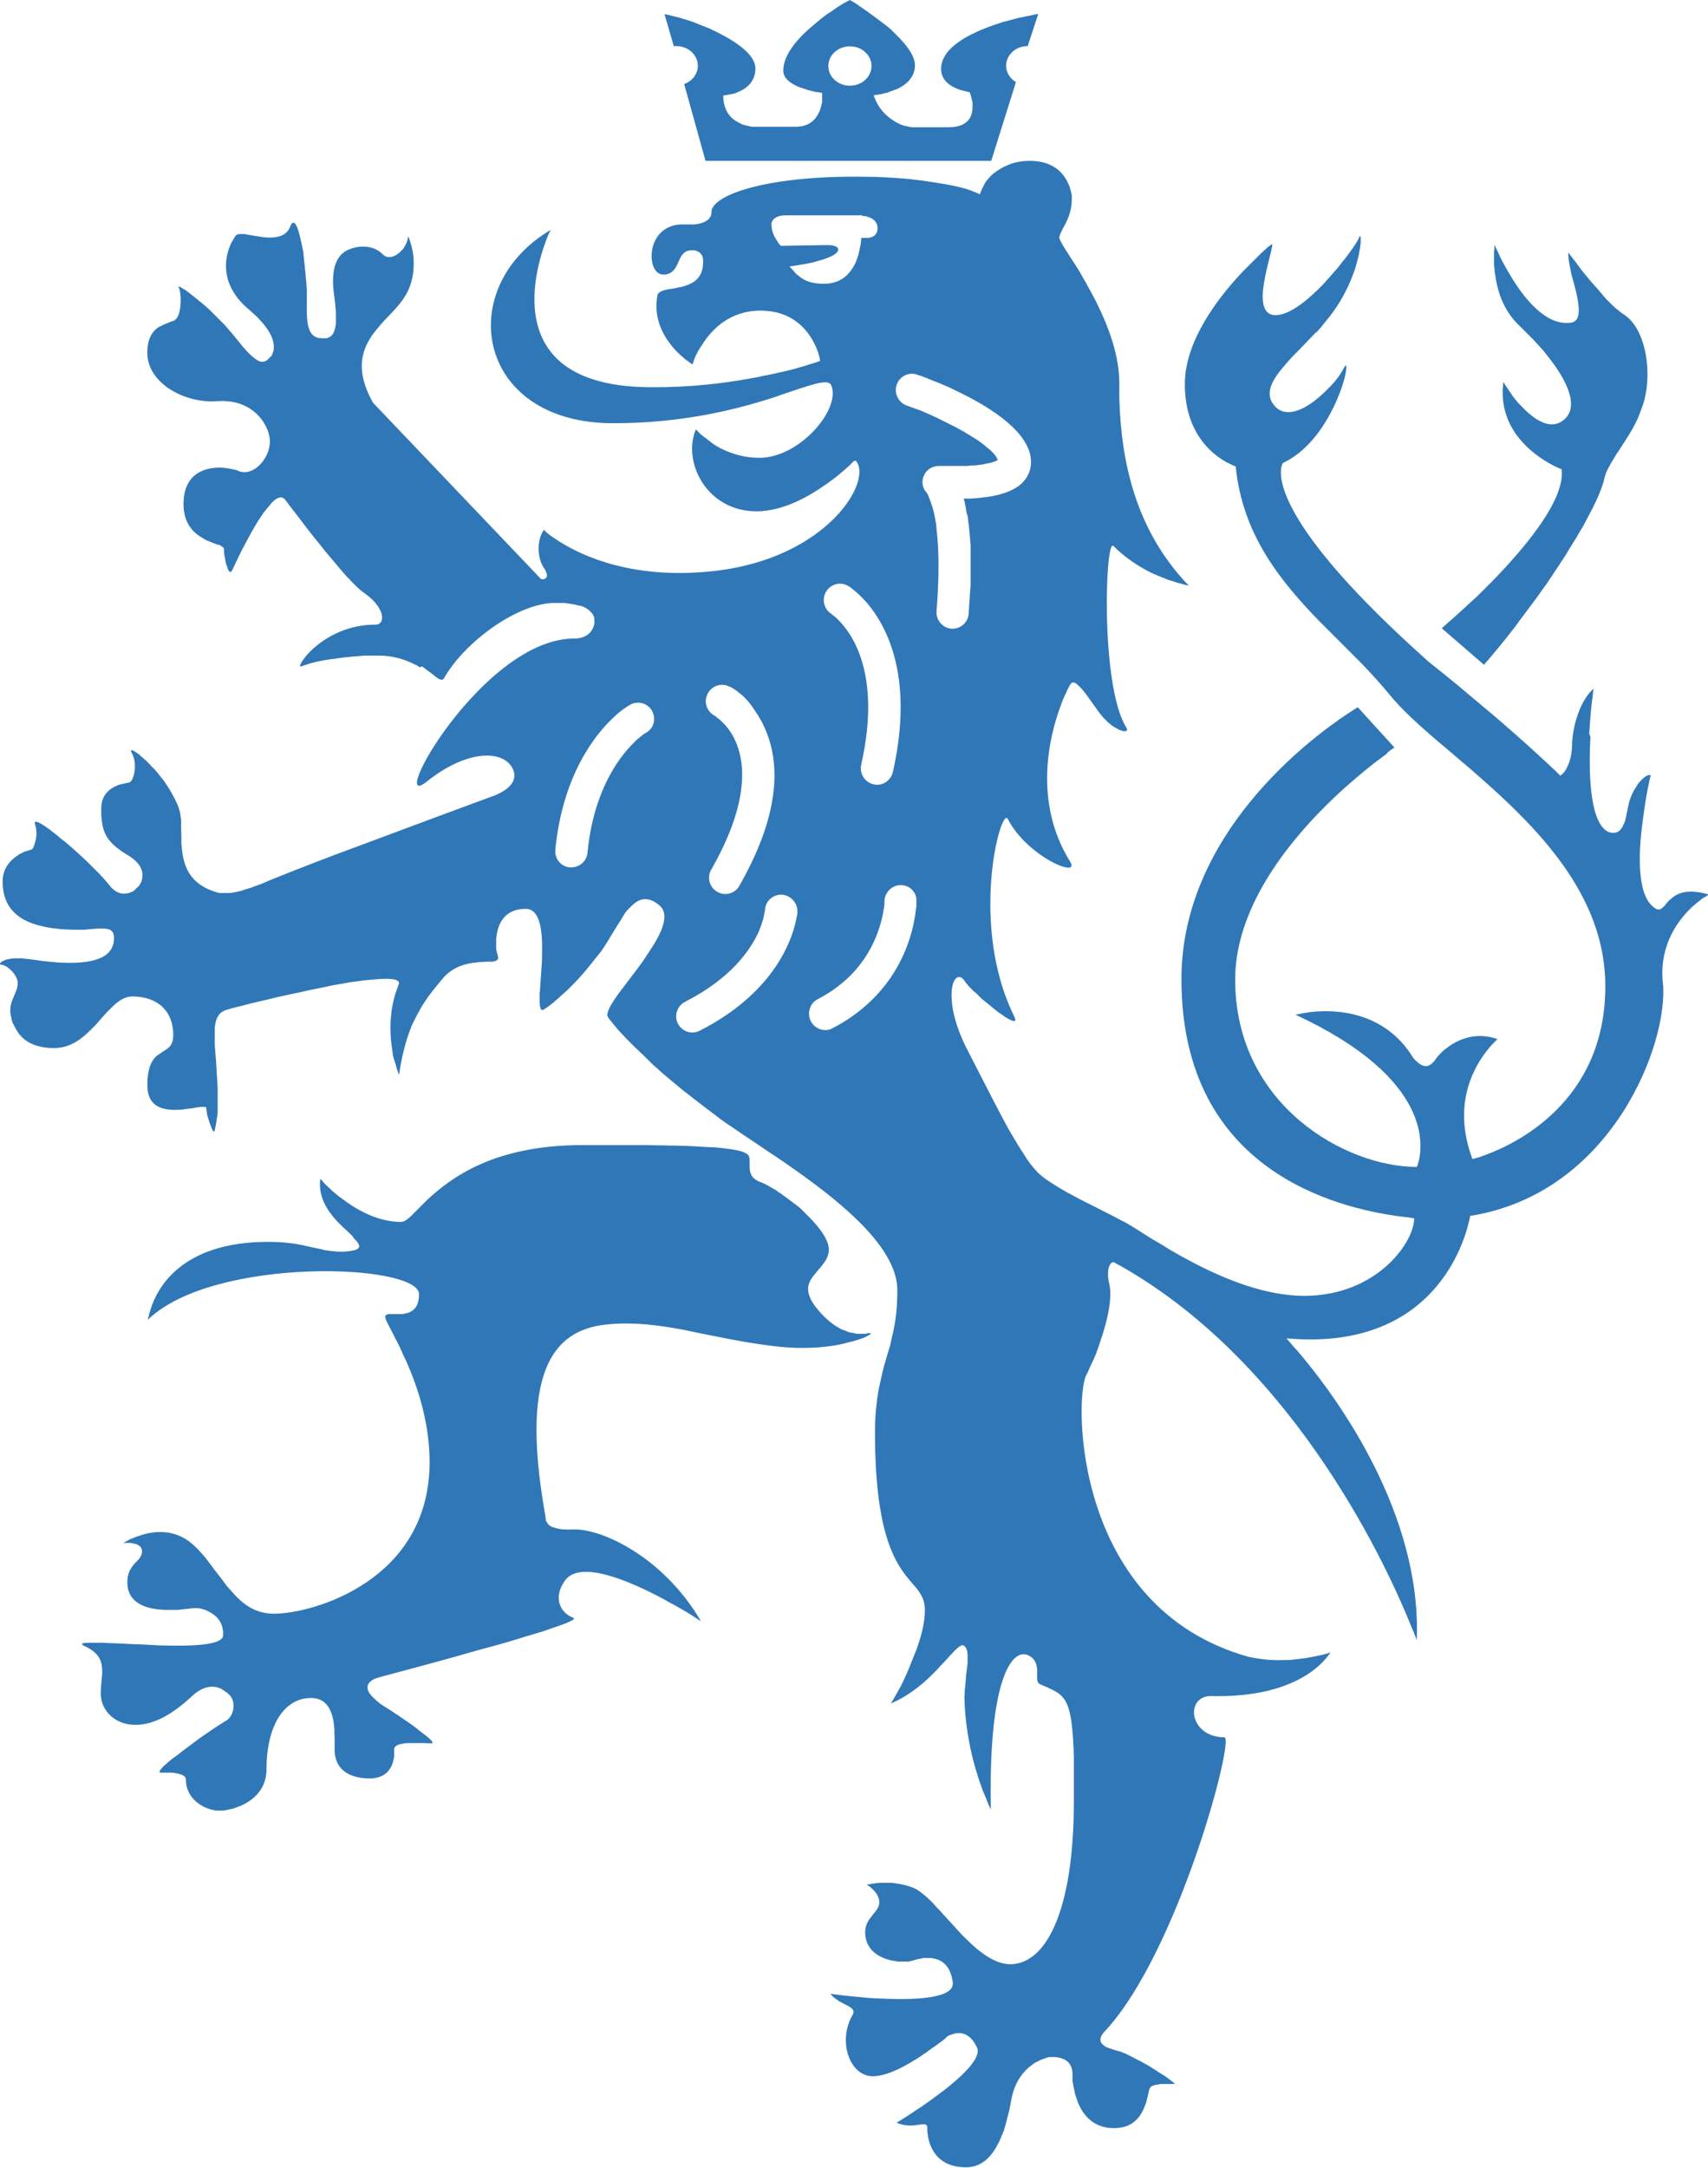 <svg viewBox="0 0 712 903" xmlns="http://www.w3.org/2000/svg" xmlns:xlink="http://www.w3.org/1999/xlink" xml:space="preserve">
	<path fill="#3077B7" d="M429.2,67c9.9,0,14.2,5.1,16.1,9.5l0.2,0.4l0,0l0.2,0.4c0,0.1,0.1,0.1,0.1,0.2l0.1,0.4
		c0,0.1,0,0.1,0.1,0.2l0.1,0.4l0,0l0.1,0.4l0,0l0.1,0.4l0,0l0.1,0.4l0,0l0.1,0.4l0,0l0.1,0.5l0,0l0.1,0.3l0,0l0.1,0.5l0,0l0,0.4l0,0
		l0,0.5l0,0l0,0.3l0,0l0,0.2l0,0c0,4.4-1.3,7.7-2.6,10.3l-0.3,0.6l0,0l-0.3,0.5l0,0l-0.8,1.5l0,0l-0.2,0.5c0,0.1-0.1,0.1-0.1,0.2
		l-0.2,0.4c0,0.1-0.1,0.1-0.1,0.2l-0.2,0.4c-0.2,0.6-0.4,1.2-0.4,1.7c0,0.3,0.3,0.9,0.7,1.7l0.3,0.5l0,0l0.3,0.6l0,0l0.6,1l0,0
		l1.2,1.9l0,0l2.3,3.6l0,0l1,1.5l0,0l1,1.6l0,0l0.7,1.1l0,0l0.7,1.2l0,0l0.7,1.2l0,0l0.7,1.3c0.1,0.2,0.2,0.4,0.4,0.6l0.7,1.3
		c6.6,11.6,13.7,26.9,13.7,41.3l0,1.6c0,1.1,0,2.2,0,3.3l0,1.7c0.8,25.6,6.4,54.4,28.9,77.8l-0.6-0.1l0,0l-0.9-0.2l0,0l-0.8-0.2l0,0
		l-0.7-0.2l0,0l-0.7-0.2l0,0l-0.8-0.2l0,0l-0.6-0.2l0,0l-0.6-0.2l0,0l-0.6-0.2l0,0l-0.7-0.2l0,0l-0.7-0.2l0,0l-0.7-0.2l0,0l-0.7-0.3
		c-0.2-0.1-0.5-0.2-0.7-0.3l-0.8-0.3l0,0l-0.8-0.3c-0.1-0.1-0.3-0.1-0.4-0.2l-0.8-0.3c-0.7-0.3-1.4-0.6-2.1-0.9l-0.9-0.4
		c-5-2.5-10.6-6-15.8-11.2c-3.4-3.2-5.4,57.6,5.2,75.3c0.9,1.3,0.6,1.9-0.4,1.9l-0.2,0c0,0-0.1,0-0.1,0l-0.2,0l0,0l-0.2-0.1
		c0,0-0.1,0-0.1,0l-0.3-0.1c0,0-0.1,0-0.1,0l-0.3-0.1l0,0l-0.3-0.1l0,0l-0.3-0.1l0,0l-0.3-0.1l0,0l-0.3-0.2l0,0l-0.3-0.2l0,0
		l-0.4-0.2c-0.1,0-0.1-0.1-0.2-0.1l-0.4-0.2l0,0l-0.4-0.2l0,0l-0.4-0.3c-0.1,0-0.1-0.1-0.2-0.1l-0.4-0.3l0,0l-0.4-0.3
		c-0.1-0.1-0.1-0.1-0.2-0.2l-0.4-0.3l0,0l-0.4-0.3c-0.2-0.2-0.4-0.4-0.6-0.6l-0.4-0.4c-0.1-0.1-0.3-0.3-0.4-0.4l-0.4-0.4l0,0
		l-0.4-0.4l0,0l-0.4-0.5c-0.2-0.2-0.4-0.5-0.6-0.7l-0.4-0.5l0,0l-0.8-1.1l0,0l-1-1.4l0,0l-0.8-1.1l0,0l-2-2.8l0,0l-1-1.4l0,0
		l-0.7-0.9l0,0l-0.5-0.6l0,0l-0.5-0.6l0,0l-0.3-0.4l0,0l-0.3-0.3l0,0l-0.3-0.3l0,0l-0.3-0.3l0,0l-0.3-0.3l0,0l-0.3-0.3
		c-1.3-1.2-2.4-1.6-3.1-0.4l-0.1,0.1l0,0l-0.2,0.3l0,0l-0.2,0.4l0,0l-0.2,0.4l0,0l-0.3,0.5l0,0l-0.3,0.6l0,0l-0.3,0.7l0,0l-0.3,0.7
		l0,0l-0.4,0.8c-0.1,0.1-0.1,0.3-0.2,0.4l-0.4,0.9c-0.1,0.3-0.3,0.6-0.4,1l-0.4,1l0,0l-0.4,1.1c-5.1,13.6-11.2,40.4,3.7,64.7
		c5.4,7.9-17.7-1.6-25.8-17.5c-2.9-5.2-16.2,44,2.7,82.3c1.3,2.6-0.3,2.3-3.2,0.6l-0.5-0.3c-0.1-0.1-0.2-0.1-0.3-0.2l-0.5-0.4l0,0
		l-0.6-0.4l0,0l-0.9-0.6l0,0l-0.6-0.4l0,0l-0.6-0.5l0,0l-0.9-0.7l0,0l-0.6-0.5l0,0l-0.6-0.5l0,0l-0.6-0.5l0,0l-1-0.8l0,0l-0.6-0.5
		l0,0l-1-0.8l0,0l-1-0.8l0,0l-0.6-0.6l0,0l-0.6-0.6l0,0l-0.6-0.6l0,0l-0.6-0.6l0,0l-0.6-0.5l0,0L406,413l0,0l-0.5-0.5
		c-0.2-0.2-0.3-0.3-0.5-0.5l-0.5-0.5l0,0L404,411l0,0l-0.4-0.5c-0.1-0.1-0.1-0.2-0.2-0.2l-0.4-0.5c-0.1-0.1-0.1-0.1-0.2-0.2l-0.3-0.4
		c-0.1-0.1-0.2-0.3-0.3-0.4l-0.1-0.2c-4.3-6.4-10.3,6.6,1.3,29l3.8,7.4l0,0l5.3,10.3l0,0l1.9,3.7l0,0l1.9,3.6l0,0l1.2,2.3l0,0
		l0.9,1.7l0,0l0.9,1.7l0,0l0.9,1.6l0,0l0.6,1.1l0,0l0.9,1.5l0,0l0.6,1l0,0l0.6,1l0,0l0.6,1l0,0l0.8,1.4l0,0l0.6,0.9l0,0l0.5,0.9
		c0.1,0.1,0.2,0.3,0.3,0.4l0.5,0.8c0.1,0.1,0.2,0.3,0.3,0.4l0.5,0.8l0,0l0.5,0.8l0,0l0.5,0.8l0,0l0.5,0.7l0,0l0.5,0.7l0,0l0.5,0.7
		l0,0l0.5,0.6c1,1.3,1.9,2.3,2.8,3.2c2.3,2.2,6,4.6,10.3,7.1l1.2,0.7c0.4,0.2,0.8,0.5,1.3,0.7l1.3,0.7l0,0l1.3,0.7l0,0l1.3,0.7l0,0
		l1.3,0.7l0,0l2,1l0,0l2,1l0,0l8.9,4.5l0,0l1.7,0.9l0,0l1.1,0.6l0,0l1,0.5l0,0l1,0.5l0,0l0.9,0.5c0.3,0.2,0.6,0.3,0.9,0.5l0.8,0.5
		c0.1,0.1,0.3,0.1,0.4,0.2l0.5,0.3l0,0l0.9,0.6l0,0l1.8,1.1l0,0l3.6,2.3l0,0l2.1,1.3l0,0l1.7,1l0,0l1.2,0.7l0,0l1.2,0.7l0,0l1.3,0.8
		c0.2,0.1,0.4,0.3,0.6,0.4l1.3,0.8l0,0l1.4,0.8c0.2,0.1,0.5,0.3,0.7,0.4l1.4,0.8c0.2,0.1,0.5,0.3,0.7,0.4l1.5,0.8
		c0.7,0.4,1.5,0.8,2.2,1.2l1.5,0.8c13.7,7.2,30.6,14,46.6,14c30.1,0,45.8-22.2,45.8-32.2c0-0.1-0.6-0.2-1.8-0.4l-1-0.1l0,0l-2.5-0.3
		c-0.2,0-0.5-0.1-0.7-0.1l-1.6-0.2c-22.7-3.4-89.4-17.6-89.4-98.6c0-60.1,53.1-99.8,69-110.4l1.1-0.7l0,0l0.9-0.6l0,0l0.8-0.5l0,0
		l0.9-0.6l0,0l0.8-0.5l15.3,16.8l-0.5,0.3l0,0l-0.7,0.5l0,0l-0.7,0.5l0,0l-0.8,0.6l0,0L578,314l0,0l-1,0.8l0,0l-1.1,0.8l0,0l-1.2,0.9
		c-0.2,0.2-0.4,0.3-0.7,0.5l-1.4,1.1c-18.2,14.2-57.7,49.8-57.7,90c0,52.2,46,78,75.7,78l0.1-0.2l0,0l0.1-0.2l0,0l0.1-0.3
		c0-0.1,0-0.1,0.1-0.2l0.1-0.4c2-6.5,6.9-35.2-51-62.1l0.3-0.1l0,0l0.6-0.1l0,0l0.6-0.1l0,0l0.5-0.1l0,0l0.9-0.2l0,0l0.6-0.1
		c0.2,0,0.5-0.1,0.7-0.1l0.7-0.1c0.1,0,0.3,0,0.4-0.1l0.8-0.1c10.3-1.2,31-0.6,43,19.2c3.2,3.6,5.3,3.8,6.9,2.8l0.2-0.1
		c0.1-0.1,0.2-0.2,0.3-0.2l0.2-0.2l0,0l0.2-0.2c0,0,0.1-0.1,0.1-0.1l0.2-0.2l0,0l0.2-0.2l0,0l0.2-0.2l0,0l0.2-0.2l0,0l0.2-0.2l0,0
		l0.1-0.2l0.2-0.3l0,0l0.4-0.6l0,0l0.2-0.2l0,0l0.2-0.3l0,0l0.2-0.2l0,0l0.3-0.3l0,0l0.3-0.4l0,0l0.4-0.4l0,0l0.3-0.3l0,0l0.3-0.3
		l0,0l0.3-0.3l0,0l0.3-0.3l0,0l0.4-0.3l0,0l0.4-0.3l0,0l0.4-0.3l0,0l0.4-0.3l0,0l0.4-0.3c0.1-0.1,0.3-0.2,0.4-0.3l0.5-0.3
		c0.1-0.1,0.2-0.1,0.2-0.2l0.5-0.3c0.2-0.2,0.5-0.3,0.7-0.4l0.5-0.3l0,0l0.5-0.3c4.5-2.3,10.5-3.7,17.4-1.2l-0.4,0.3l0,0l-0.2,0.2
		l0,0l-0.4,0.4l0,0l-0.3,0.3l0,0l-0.3,0.3l0,0l-0.4,0.4l0,0l-0.4,0.4l0,0l-0.4,0.5l0,0l-0.5,0.5c-0.1,0.1-0.2,0.2-0.2,0.3l-0.5,0.6
		c-5.8,7.1-15.1,22.9-6.5,45.7l0.4-0.1l0,0l0.4-0.1l0,0l0.5-0.1l0,0l0.6-0.2l0,0l0.7-0.2c0.1,0,0.3-0.1,0.4-0.1l0.8-0.3l0,0l0.9-0.3
		c13.4-4.8,50.7-22.5,50.7-70.6c0-38.2-28.7-66.5-54.8-89.2l-2.4-2.1l0,0l-2.4-2l0,0l-7-6l0,0l-2.3-1.9c-8.6-7.3-16.1-14.1-21.2-20.4
		c-3.6-4.4-7.5-8.6-11.6-12.9l-1.6-1.6l0,0l-1.6-1.6l0,0l-1.6-1.6l0,0l-2.4-2.4l0,0l-4-4l0,0l-1.6-1.6l0,0l-1.6-1.6l0,0l-1.6-1.6l0,0
		l-1.6-1.6c-16.6-17.1-32-36.3-34.8-64.4l-0.5-0.2l0,0l-0.5-0.2l0,0l-0.5-0.2l0,0l-0.4-0.2l0,0l-0.4-0.2l0,0l-0.4-0.2l0,0l-0.4-0.2
		l0,0l-0.5-0.2l0,0l-0.5-0.3l0,0l-0.5-0.3c-6.2-3.6-16.6-12.6-16.6-32.1c0-17.9,13.8-36,24.4-47.1l1-1l0,0l1-1l0,0l0.9-0.9
		c0.2-0.2,0.3-0.3,0.5-0.5l0.9-0.9c0.1-0.1,0.3-0.3,0.4-0.4l0.8-0.8l0,0l0.8-0.8c0.1-0.1,0.3-0.2,0.4-0.4l0.7-0.7l0,0l0.7-0.6l0,0
		l0.6-0.6l0,0l0.6-0.5l0,0l0.5-0.5l0,0l0.5-0.4l0,0l0.4-0.3l0,0l0.4-0.3l0,0l0.3-0.2l0,0l0.2-0.2c0,0,0.1,0,0.1-0.1
		c0.3-0.2,0.4,0.1,0.3,0.9l-0.1,0.4l0,0l-0.1,0.4l0,0l-0.1,0.5l0,0l-0.1,0.5l0,0l-0.2,0.9l0,0l-0.8,3.2l0,0l-0.4,1.6l0,0l-0.3,1.3
		l0,0l-0.2,0.9l0,0l-0.2,0.9l0,0l-0.2,0.9l0,0l-0.2,0.9c-0.1,0.6-0.2,1.2-0.3,1.8l-0.2,0.9c-1.1,6.9-0.9,13.5,4.8,13.5
		c5.8,0,13.4-6.1,20.1-13.1l0.8-0.9l0,0l0.8-0.9c0.6-0.6,1.1-1.2,1.6-1.8l0.8-0.9c0.1-0.2,0.3-0.3,0.4-0.5l0.8-0.9
		c0.1-0.1,0.3-0.3,0.4-0.4l0.7-0.9l0,0l0.7-0.9c0.1-0.1,0.2-0.3,0.3-0.4l0.7-0.9l0,0l0.7-0.8l0,0l0.6-0.8l0,0l0.6-0.8
		c0.1-0.1,0.2-0.3,0.3-0.4l0.6-0.8l0,0l0.5-0.7l0,0l0.5-0.7l0,0l0.5-0.7c0.1-0.1,0.1-0.2,0.2-0.3l0.4-0.6l0,0l0.4-0.6l0,0l0.3-0.5
		c0.1-0.1,0.1-0.2,0.2-0.3l0.3-0.5c0-0.1,0.1-0.1,0.1-0.2l0.2-0.4c0.1-0.2,0.2-0.4,0.2-0.5l0.1-0.1c0.3-0.9,0.6-0.9,0.7-0.3l0,0.2
		c0,0.1,0,0.2,0,0.3l0,0.3c0,0.1,0,0.1,0,0.2l0,0.4c0,0.1,0,0.1,0,0.2l0,0.4c0,0.1,0,0.1,0,0.2l0,0.5l0,0l-0.1,0.5l0,0l-0.1,0.5l0,0
		L567,103l0,0l-0.1,0.6l0,0l-0.1,0.6c0,0.1,0,0.2-0.1,0.3l-0.1,0.7l0,0l-0.1,0.7c0,0.1-0.1,0.2-0.1,0.4l-0.2,0.8
		c0,0.1-0.1,0.3-0.1,0.4l-0.2,0.8c0,0.1-0.1,0.3-0.1,0.4l-0.2,0.8c-0.1,0.3-0.2,0.6-0.2,0.8l-0.3,0.9c0,0.1-0.1,0.3-0.1,0.4l-0.3,0.9
		c-1.8,5.2-4.6,11.4-8.9,17.3c-1,1.4-2,2.7-3.1,4l-0.8,1c-0.1,0.2-0.3,0.3-0.4,0.5l-0.8,1l0,0l-0.8,0.9l0,0l-0.8,0.9l0,0L548,139l0,0
		l-0.8,0.9l0,0l-1.3,1.3l0,0l-1.7,1.8l0,0l-3.3,3.4l0,0l-1.6,1.6c-0.1,0.1-0.3,0.3-0.4,0.4l-1.1,1.2l0,0l-0.7,0.8l0,0l-0.7,0.8l0,0
		l-0.7,0.8c-5.6,6.4-8.6,11.9-4.6,16.8c4.7,5.7,12.4,2.1,18.8-3.4l0.7-0.6c0.4-0.4,0.9-0.8,1.3-1.2l0.6-0.6c0.1-0.1,0.2-0.2,0.3-0.3
		l0.6-0.6c0.2-0.2,0.4-0.4,0.6-0.6l0.6-0.6c0.2-0.2,0.4-0.4,0.6-0.6l0.5-0.6c0.1-0.1,0.2-0.2,0.3-0.3l0.5-0.6
		c0.1-0.1,0.2-0.2,0.2-0.3l0.5-0.6l0,0l0.5-0.6l0,0l0.4-0.6c0.1-0.1,0.1-0.2,0.2-0.3l0.4-0.6c0.3-0.4,0.5-0.7,0.7-1.1l0.3-0.5l0,0
		l0.3-0.5c0-0.1,0.1-0.2,0.1-0.2l0.1-0.2c1.1-2,1.3-1,0.8,1.8l-0.1,0.7c-1.8,8.4-10,29.5-26,37l-0.1,0.1l0,0l-0.1,0.1l0,0l-0.1,0.2
		l0,0l-0.1,0.2l0,0l-0.1,0.3c-1.4,4.1-3.4,24.5,61.2,82l2,1.6l0,0l4,3.2l0,0l3.8,3.1l0,0l2.7,2.2l0,0l2.6,2.2l0,0l2.5,2.1l0,0l2.4,2
		l0,0l3.1,2.6l0,0l3.7,3.1l0,0l2.1,1.8l0,0l2,1.7l0,0l1.9,1.7l0,0l3,2.6l0,0l2.8,2.5l0,0l2.6,2.3l0,0l2.3,2.1l0,0l2.1,1.9l0,0
		l1.5,1.4l0,0l2.4,2.2l0,0l2,1.9l0,0l1,0.9l0,0l1.2,1.2l0,0l1.1,1.1l0,0l0.2-0.1l0,0l0.2-0.2l0,0l0.1-0.1l0,0l0.1-0.1l0,0l0.2-0.1
		l0,0l0.3-0.3l0,0l0.2-0.2l0,0l0.2-0.2c0,0,0.1-0.1,0.1-0.1l0.2-0.3l0,0l0.2-0.3c0.1-0.1,0.1-0.2,0.2-0.3l0.2-0.3
		c0.1-0.1,0.1-0.2,0.2-0.4l0.2-0.4c1-1.9,1.9-4.6,2.1-8.6l0-0.4c0.2-9.8,4.3-20,9-23.8l-0.2,1.2l0,0l-0.2,2.1l0,0l-0.2,1.4l0,0
		l-0.2,1.6l0,0l-0.2,1.7l0,0l-0.1,1.2l0,0l-0.1,1.3l0,0l-0.2,2.1l0,0l-0.1,1.5l0,0l-0.1,1.5l0,0l-0.1,1.5l0,0l-0.1,1.6l0,0L663,307
		l0,0l-0.1,1.6c-0.7,15.7,0.2,34.7,7.7,38c3.4,1.1,5.2-0.5,6.4-3.6l0.2-0.4l0,0l0.2-0.5l0,0l0.1-0.5c0-0.1,0-0.2,0.1-0.2l0.1-0.5l0,0
		l0.1-0.5l0,0l0.1-0.5l0,0l0.1-0.6l0,0l0.2-0.9l0,0l0.2-0.9l0,0l0.4-1.9l0,0c0.3-1.7,0.9-3.4,1.7-5.1l0.3-0.6l0,0l0.3-0.6
		c0.1-0.1,0.1-0.2,0.2-0.3l0.3-0.5c0.3-0.4,0.6-0.9,0.8-1.3l0.3-0.5c1.9-2.5,4-4.2,5.4-3.8l-0.3,1.4l0,0l-0.3,1.2l0,0l-0.3,1.6l0,0
		l-0.2,0.9l0,0l-0.3,1.5l0,0l-0.2,1.1l0,0l-0.2,1.1l0,0l-0.3,1.8l0,0l-0.3,1.9l0,0l-0.2,1.4c0,0.2-0.1,0.5-0.1,0.7l-0.2,1.4l0,0
		l-0.2,1.5l0,0l-0.2,1.5c-2,14.5-2.5,32.6,5.8,36.8c1.1,0.4,1.9,0,2.7-0.8l0.2-0.2l0,0l0.2-0.2l0,0l0.2-0.2l0,0l0.9-1.1l0,0l0.2-0.3
		l0,0l0.3-0.3l0,0l0.3-0.3l0,0l0.3-0.3l0,0l0.3-0.3c0,0,0.1-0.1,0.2-0.1l0.3-0.3c2.6-2.3,6.9-4.2,15.6-1.7l-0.3,0.2l0,0l-0.4,0.3l0,0
		l-0.6,0.4l0,0l-0.3,0.2l0,0L710,374l0,0l-0.4,0.3c-0.1,0.1-0.1,0.1-0.2,0.2l-0.4,0.3l0,0l-0.5,0.4l0,0l-0.5,0.4
		c-0.1,0.1-0.2,0.1-0.3,0.2l-0.5,0.4l0,0l-0.5,0.5c-0.1,0.1-0.2,0.2-0.3,0.2l-0.6,0.5c-6,5.5-14,15.8-12.7,31.3l0.1,0.7
		c2.5,24.9-21.1,87.8-80.4,97.1l0,0.3l0,0l-0.1,0.5l0,0l-0.1,0.5l0,0l-0.1,0.6c0,0.1-0.1,0.2-0.1,0.3l-0.2,0.8
		c-2.9,11.7-17.2,53.3-76,48l0.6,0.6l0,0l0.7,0.8l0,0l0.6,0.7l0,0l1.1,1.3l0,0l0.9,1l0,0l1,1.1c0.2,0.2,0.3,0.4,0.5,0.6l1.1,1.3
		c14.9,17.8,50,65.8,47.9,118.3l-0.3-0.8l0,0l-0.3-0.8l0,0l-0.4-1l0,0l-0.5-1.2l0,0l-0.6-1.4c-8.8-22.1-47.3-108.9-121.6-150.8
		l-2.6-1.4l-0.1,0l0,0l-0.1,0l0,0l-0.1,0l0,0l-0.1,0l0,0l-0.1,0l0,0l-0.1,0l0,0l-0.1,0.1l0,0l-0.1,0.1c0,0,0,0-0.1,0l-0.1,0.1l0,0
		l-0.1,0.1c0,0-0.1,0.1-0.1,0.1l-0.1,0.1c0,0-0.1,0.1-0.1,0.1l-0.1,0.2c-0.5,0.7-0.9,1.9-0.9,3.9l0,0.5c0,1.1,0.2,2.5,0.6,4.1
		c1.1,5.3-0.5,13.2-2.9,20.8l-0.4,1.2c-0.3,0.8-0.5,1.6-0.8,2.4l-0.4,1.2c-0.1,0.2-0.1,0.4-0.2,0.6l-0.4,1.1
		c-0.1,0.2-0.1,0.4-0.2,0.6l-0.4,1.1l0,0l-0.5,1.1c-0.1,0.2-0.2,0.4-0.2,0.5l-0.5,1.1l0,0l-0.5,1c-0.1,0.2-0.2,0.3-0.2,0.5l-0.5,1
		c-0.1,0.2-0.2,0.3-0.2,0.5l-0.4,0.9c-0.1,0.3-0.3,0.6-0.4,0.9l-0.4,0.8c-0.1,0.1-0.1,0.3-0.2,0.4c-4.9,9.3-5.8,96.8,67.8,117.3
		c2.5,0.5,4.9,0.9,7.3,1.1l1,0.1c2.4,0.2,4.6,0.2,6.8,0.1l0.9,0l0,0l0.9,0l0,0l0.9-0.1l0,0l0.9-0.1l0,0l0.9-0.1l0,0l0.8-0.1l0,0
		l0.8-0.1l0,0l0.8-0.1l0,0l0.8-0.1l0,0l0.8-0.1l0,0l1.1-0.2l0,0l0.7-0.1l0,0l1-0.2l0,0l1-0.2l0,0l0.6-0.1l0,0l0.9-0.2l0,0l0.8-0.2
		l0,0l1-0.2l0,0l0.9-0.2l0,0l0.7-0.2l0,0l0.9-0.3l0,0l0.8-0.3l0,0l-0.2,0.3l0,0l-0.2,0.4l0,0l-0.2,0.2l0,0l-0.2,0.3l0,0l-0.2,0.3l0,0
		l-0.3,0.3l0,0l-0.3,0.4l0,0l-0.3,0.4l0,0l-0.4,0.4c-0.1,0.1-0.1,0.1-0.2,0.2l-0.4,0.5c-0.2,0.2-0.4,0.5-0.7,0.7l-0.5,0.5
		c-5.8,5.6-19.1,14-45.7,13.3c-10.8,0-9.4,17,5.6,17.2c4.5,0-19.1,88.9-49.4,122c-3.4,3.3-2.5,5.3-0.5,6.6l0.3,0.2
		c0,0,0.1,0.1,0.1,0.1l0.3,0.1c0,0,0.1,0,0.1,0.1l0.3,0.1l0,0l0.3,0.1l0,0l0.3,0.1l0,0l0.3,0.1l0,0l0.5,0.2l0,0l0.3,0.1l0,0l0.3,0.1
		l0,0l0.3,0.1l0.3,0.1l0,0l0.6,0.2l0,0l1.4,0.4l0,0l0.5,0.1l0,0l0.3,0.1c0.1,0,0.1,0,0.2,0.1l0.4,0.1l0,0l0.4,0.2l0,0l0.5,0.2l0,0
		l0.8,0.3l0,0l0.6,0.3l0,0l0.6,0.3l0,0l1,0.5l0,0l1,0.5l0,0l0.7,0.4l0,0l0.8,0.4l0,0l1.2,0.6l0,0l0.8,0.4l0,0l1.2,0.7
		c0.1,0.1,0.3,0.2,0.4,0.2l1.2,0.7l0,0l0.8,0.5l0,0l0.8,0.5l0,0l0.8,0.5l0,0l0.8,0.5c0.1,0.1,0.3,0.2,0.4,0.3l0.8,0.5l0,0l0.8,0.5
		l0,0l0.8,0.5l0,0l0.8,0.5c0.4,0.3,0.7,0.5,1.1,0.8l0.7,0.5c0.9,0.7,1.7,1.3,2.4,2l-0.7,0l0,0l-1.1,0l0,0l-0.7,0l0,0l-0.8,0l0,0
		l-0.5,0l0,0l-0.5,0l0,0l-0.8,0l0,0l-0.6,0c-0.3,0-0.6,0-0.8,0.1l-0.5,0.1c-1.6,0.2-2.9,0.6-3.3,1.3c0,0.1-0.1,0.1-0.1,0.2l-0.1,0.2
		l0,0l-0.1,0.2l0,0l-0.1,0.2l0,0l-0.1,0.4l0,0l-0.5,2.2l0,0l-0.2,0.8l0,0l-0.2,0.7l0,0l-0.1,0.4l0,0l-0.1,0.5l0,0l-0.1,0.5
		c0,0.1,0,0.2-0.1,0.2l-0.2,0.5l0,0l-0.2,0.5l0,0l-0.2,0.5c-0.1,0.2-0.1,0.3-0.2,0.5l-0.2,0.5c-1.8,4-5.2,7.9-12.3,7.9
		c-8.4,0-12.9-5.2-15.2-11.1l-0.2-0.6l0,0l-0.2-0.6c-0.2-0.5-0.3-1-0.5-1.5l-0.2-0.6l0,0l-0.1-0.6l0,0l-0.1-0.6c0-0.1,0-0.2-0.1-0.3
		l-0.1-0.6c0-0.1,0-0.2-0.1-0.3l-0.1-0.6l0,0l-0.1-0.6l0,0l-0.1-0.6l0,0l-0.1-0.6l0,0l-0.1-0.5l0,0l0-0.5c0-0.1,0-0.2,0-0.3l0-0.5
		l0,0l0-0.5c0-0.1,0-0.2,0-0.2l0-0.5c0-0.1,0-0.2,0-0.2c0-4.7-2.9-6.5-5.8-7l-0.4-0.1c-0.4-0.1-0.8-0.1-1.1-0.1l-0.4,0
		c-0.1,0-0.1,0-0.2,0l-0.4,0l0,0l-0.3,0c-0.1,0-0.1,0-0.2,0l-0.3,0l0,0l-0.3,0l0,0l-0.3,0c0,0-0.1,0-0.1,0l-0.4,0.1l0,0l-0.3,0.1l0,0
		l-0.4,0.1l0,0l-0.5,0.2l0,0l-0.4,0.1l0,0l-0.5,0.2l0,0l-0.5,0.2l0,0l-0.3,0.1l0,0l-0.4,0.2l0,0l-0.4,0.2c-0.1,0-0.1,0.1-0.2,0.1
		l-0.4,0.2l0,0l-0.4,0.2l0,0l-0.4,0.2l0,0l-0.4,0.2c-0.2,0.1-0.4,0.3-0.6,0.4l-0.4,0.3c-0.1,0.1-0.3,0.2-0.4,0.3l-0.4,0.3
		c-3.2,2.5-6.5,6.6-7.9,13.5l-0.3,1.6l0,0l-0.3,1.6l0,0l-0.3,1.5l0,0l-0.2,0.8l0,0l-0.2,0.8l0,0l-0.2,0.8l0,0l-0.3,1.1l0,0l-0.2,0.8
		l0,0l-0.2,0.8l0,0l-0.2,0.8l0,0l-0.2,0.7l0,0l-0.2,0.7l0,0l-0.2,0.7l0,0l-0.2,0.7l0,0l-0.3,0.7l0,0l-0.3,0.7l0,0l-0.3,0.7l0,0
		l-0.3,0.7c0,0.1-0.1,0.2-0.1,0.3l-0.3,0.7l0,0l-0.3,0.7l0,0l-0.3,0.6c-0.1,0.1-0.1,0.2-0.2,0.3l-0.3,0.6c-2.9,5.5-7,9.3-13.1,9.3
		c-9.3,0-13.7-5-15.4-10.9l-0.1-0.5c0-0.1,0-0.2-0.1-0.3l-0.1-0.5c-0.1-0.3-0.1-0.5-0.1-0.8l-0.1-0.5c0-0.3-0.1-0.5-0.1-0.8l-0.1-0.5
		c0-0.1,0-0.2,0-0.3l0-0.5l0,0l0-0.5l0,0l0-0.3c0-1.3-0.6-1.6-1.8-1.5l-0.3,0l0,0l-0.3,0l0,0l-0.6,0.1l0,0l-0.8,0.1l0,0l-0.7,0.1
		c-0.1,0-0.2,0-0.2,0l-0.5,0.1c-2.1,0.2-4.7,0.2-7.6-1.1l1.5-0.9l0,0l1.1-0.7l0,0l1.3-0.8l0,0l1.5-1l0,0l0.8-0.5l0,0l1.3-0.9l0,0
		l1.4-0.9l0,0l1.5-1l0,0l1-0.7l0,0l1-0.7l0,0l1-0.7l0,0l1.1-0.8l0,0l1.1-0.8l0,0l1.1-0.8c0.2-0.1,0.4-0.3,0.5-0.4l1.1-0.8
		c0.2-0.1,0.4-0.3,0.5-0.4l1.1-0.8c8.2-6.4,15.5-13.6,13.6-17.7c-2.7-5.8-6.6-6.6-9.7-5.7l-0.3,0.1l0,0l-0.3,0.1l0,0l-0.3,0.1l0,0
		l-0.3,0.1l0,0l-0.3,0.1l0,0l-0.3,0.1l0,0l-0.3,0.1l0,0l-0.3,0.2l0,0l-0.3,0.2l0,0l-0.2,0.2l0,0l-0.2,0.2l0,0l-0.2,0.2l0,0l-0.2,0.2
		l0,0l-0.6,0.5l0,0l-0.6,0.5l0,0l-1,0.7l0,0l-1.2,0.9l0,0l-1.1,0.8l0,0l-0.9,0.6l0,0l-0.6,0.4l0,0l-0.9,0.7l0,0l-0.7,0.5l0,0
		l-0.7,0.5l0,0l-1.1,0.7l0,0l-0.7,0.5l0,0l-0.7,0.5l0,0l-0.8,0.5l0,0l-0.8,0.5c-0.1,0.1-0.3,0.2-0.4,0.2l-0.8,0.5l0,0l-0.8,0.5l0,0
		l-0.8,0.5l0,0l-0.8,0.4c-0.5,0.3-1.1,0.6-1.6,0.9l-0.8,0.4c-0.1,0.1-0.3,0.1-0.4,0.2l-0.8,0.4c-3.2,1.5-6.4,2.6-9.2,2.9
		c-10.8,1.4-16.4-14.3-9.9-25.4c1-1.6,0.2-2.6-1.3-3.5l-0.3-0.2c-0.1,0-0.1-0.1-0.2-0.1l-0.4-0.2l0,0l-0.6-0.3l0,0l-1.7-0.9l0,0
		l-0.4-0.2l0,0l-0.4-0.2c-0.1-0.1-0.3-0.2-0.4-0.3l-0.4-0.3c-1.2-0.7-2.3-1.6-3.1-2.7l1.5,0.2l0,0l1.3,0.2l0,0l1.7,0.2l0,0l1.5,0.2
		l0,0l2.2,0.2l0,0l1.8,0.2l0,0l1.3,0.1l0,0l2,0.2l0,0l2.1,0.2l0,0l1.5,0.1l0,0l1.5,0.1c0.2,0,0.5,0,0.8,0l1.5,0.1c0.3,0,0.5,0,0.8,0
		l1.5,0.1c13.9,0.5,28.9-0.4,28-6.9c-0.7-5.2-2.9-7.9-5.7-9.2l-0.4-0.2l0,0l-0.4-0.1c-0.5-0.2-1.1-0.3-1.6-0.4l-0.4-0.1l0,0l-0.4-0.1
		l0,0l-0.4,0c-0.1,0-0.3,0-0.4,0l-0.4,0c-0.1,0-0.1,0-0.2,0l-0.4,0c-0.1,0-0.1,0-0.2,0l-0.4,0l0,0l-0.4,0l0,0l-0.4,0
		c-0.1,0-0.1,0-0.2,0l-0.4,0.1l0,0l-0.4,0.1l0,0l-0.4,0.1l0,0l-0.6,0.1l0,0l-0.4,0.1l0,0l-0.5,0.1l0,0l-0.3,0.1l0,0l-0.3,0.1l0,0
		l-0.5,0.1l0,0l-0.3,0.1c-0.2,0.1-0.5,0.2-0.8,0.2l-0.4,0.1l0,0l-0.4,0.1c-0.1,0-0.1,0-0.2,0l-0.4,0.1l0,0l-0.4,0l0,0l-0.4,0l0,0
		l-0.5,0c-0.2,0-0.5,0-0.7,0l-0.5,0l0,0l-0.5,0c-0.1,0-0.2,0-0.3,0l-0.5,0l0,0l-0.5,0l0,0l-0.5-0.1l0,0l-0.5-0.1l0,0l-0.5-0.1
		c-0.1,0-0.2,0-0.3,0l-0.5-0.1l0,0l-0.5-0.1c-5.3-1.2-10.6-4.5-10.8-11.3c-0.1-3,1.1-5.1,2.4-6.7l0.4-0.5l0,0l0.5-0.7l0,0l0.7-0.8
		c1.1-1.4,2-2.7,1.9-4.5c-0.2-2.4-1.8-4.3-3.1-5.4l-0.3-0.3l0,0l-0.3-0.3l0,0l-0.3-0.2l0,0l-0.3-0.2l0,0l-0.3-0.2l0,0l-0.3-0.2l0,0
		l-0.4-0.2l0,0l0.4-0.1l0,0l0.6-0.1l0,0l0.6-0.1l0,0l0.7-0.1l0,0l0.6-0.1l0,0l0.6-0.1l0,0l0.7-0.1l0,0l0.5,0l0,0l0.7-0.1l0,0l0.5,0
		l0,0l0.5,0c0.1,0,0.2,0,0.3,0l0.6,0l0,0l0.6,0c0.1,0,0.2,0,0.3,0l0.6,0c0.1,0,0.2,0,0.3,0l0.6,0c0.1,0,0.2,0,0.3,0l0.6,0l0,0
		l0.6,0.1c0.2,0,0.4,0,0.7,0.1l0.7,0.1c2.3,0.3,4.8,0.9,7.2,1.9c2,0.9,4.3,2.8,6.8,5.2l0.7,0.7c0.1,0.1,0.2,0.2,0.4,0.4l0.7,0.8l0,0
		l0.7,0.8l0,0l0.8,0.8l0,0l1.1,1.2l0,0l4.4,4.8l0,0l1.2,1.3l0,0l0.8,0.9l0,0l0.8,0.9c0.1,0.1,0.3,0.3,0.4,0.4l0.8,0.9
		c0.3,0.3,0.6,0.6,0.9,0.9l0.9,0.9c6,6,12.4,10.8,18.7,10.8c15,0,26.5-22.5,26.5-67.8l0-4l0,0l0-3.7l0,0l0-2.3l0,0l0-2.2l0,0l0-2.1
		l0,0l0-2l0,0l0-1.9c0-0.3,0-0.6,0-0.9l-0.1-1.8c0-0.3,0-0.6,0-0.9l-0.1-1.7c-0.8-16.6-3-20.1-8.5-22.9l-0.6-0.3
		c-0.1,0-0.2-0.1-0.3-0.1l-0.6-0.3l0,0l-0.6-0.3l0,0l-3-1.3c-0.1-0.1-0.2-0.1-0.4-0.2c-0.9-0.4-1.1-1.4-1.1-2.6l0-0.4l0,0l0-0.4l0,0
		l0-1.4l0-0.6c0-0.1,0-0.1,0-0.2l0-0.4c-0.2-2.4-0.9-4.8-4-6.1c-6.7-2.7-16.4,10.7-15.3,64.4l-0.3-0.7l0,0l-0.5-1l0,0l-0.5-1.2l0,0
		l-0.4-1l0,0l-0.3-0.8l0,0l-0.4-0.9l0,0l-0.4-1l0,0l-0.3-0.7l0,0l-0.3-0.7l0,0l-0.4-1.1l0,0l-0.4-1.2l0,0l-0.3-0.8l0,0l-0.3-0.9l0,0
		l-0.3-0.9l0,0l-0.3-0.9l0,0l-0.3-1l0,0l-0.3-1l0,0l-0.3-1l0,0l-0.3-1l0,0l-0.3-1.1l0,0l-0.3-1.1l0,0l-0.3-1.1c0-0.2-0.1-0.4-0.1-0.6
		l-0.3-1.1c-0.1-0.6-0.3-1.2-0.4-1.8l-0.3-1.2c0-0.2-0.1-0.4-0.1-0.6l-0.2-1.2c-0.2-1-0.4-2.1-0.6-3.2l-0.2-1.3
		c-0.7-4.4-1.2-9.2-1.3-14.2c0-0.8,0-1.6,0.1-2.3l0-0.9l0,0l0.1-0.9l0,0l0.1-0.9l0,0l0.1-0.9l0,0l0.1-1.3l0,0l0.1-1.3l0,0l0.1-1.2
		l0,0l0.3-2.4l0,0l0.1-0.8l0,0l0.1-1.1l0,0l0.1-0.7c0-0.1,0-0.2,0-0.3l0-0.7c0-0.1,0-0.2,0-0.3l0-0.6c0.1-2.5-0.2-4.3-1.4-5.3
		c-0.7-0.6-1.8-0.1-3.1,1.2l-0.4,0.3l0,0l-0.4,0.4l0,0l-0.4,0.4l0,0l-0.6,0.7l0,0l-0.7,0.7l0,0l-2.8,3.1l0,0l-0.9,0.9l0,0l-0.6,0.6
		l0,0l-0.9,1l0,0l-0.6,0.7l0,0l-0.7,0.7l0,0l-0.7,0.7l0,0l-0.7,0.7l0,0l-0.7,0.7c-4.4,4.2-9.8,8.4-16.4,11.2l0.7-1.1l0,0l0.7-1.2l0,0
		l0.4-0.7l0,0l0.8-1.4l0,0l0.7-1.3l0,0l0.8-1.4l0,0l0.6-1.2l0,0l0.4-0.8l0,0l0.6-1.3l0,0l0.4-0.9l0,0l0.4-0.9l0,0l0.4-0.9l0,0
		l0.4-0.9c0.1-0.2,0.1-0.3,0.2-0.5l0.4-1l0,0l0.4-1l0,0l0.4-1c0.1-0.2,0.1-0.3,0.2-0.5l0.4-1l0,0l0.4-1c0.1-0.2,0.1-0.3,0.2-0.5
		l0.4-1l0,0l0.4-1c2-5.5,3.5-11.3,3.5-16.3c0-4.4-1.6-6.9-4-9.8l-0.8-0.9l0,0l-1.1-1.3l0,0l-0.6-0.7c-0.1-0.1-0.2-0.2-0.3-0.4
		l-0.6-0.7c-6-7.5-13.4-20.6-13.4-60.4c0-3,0.1-5.7,0.3-8.2l0.1-1.2c0-0.2,0-0.4,0.1-0.6l0.1-1.2c0.1-0.6,0.1-1.1,0.2-1.7l0.1-1.1
		c0.2-1.3,0.4-2.5,0.6-3.6l0.2-1c0-0.2,0.1-0.3,0.1-0.5l0.2-0.9l0,0l0.2-0.9l0,0l0.2-0.9l0,0l0.2-0.9l0,0l0.3-1.3l0,0l0.2-0.9l0,0
		l0.2-0.8l0,0l0.3-1.2l0,0l0.3-1.2l0,0l0.5-1.6l0,0l1.1-3.8l0,0l0.4-1.3l0,0l0.4-1.3l0,0l0.2-0.9l0,0l0.2-0.9l0,0l0.2-0.9l0,0
		l0.2-0.9l0,0l0.2-0.9l0,0l0.2-0.9l0,0l0.2-0.9c1-4.6,1.6-9.9,1.6-16.8c0-16.8-20.9-34.7-41.8-49.5l-2-1.4l0,0l-2-1.4
		c-0.3-0.2-0.7-0.5-1-0.7l-1.9-1.3l0,0l-1.9-1.3l0,0l-2.9-1.9l0,0l-2.8-1.9l0,0l-8.8-5.9l0,0l-3.2-2.2l0,0l-1.5-1l0,0l-1.5-1
		c-0.7-0.5-1.4-1-2.1-1.5c-0.4-0.3-0.9-0.6-1.3-1l-1.3-1c-0.2-0.2-0.4-0.3-0.7-0.5l-1.3-1c-0.2-0.2-0.4-0.3-0.7-0.5l-1.3-1
		c-0.4-0.3-0.9-0.7-1.3-1l-1.3-1l0,0l-1.3-1l0,0l-1.3-1c-0.2-0.2-0.4-0.3-0.6-0.5l-1.3-1l0,0l-1.3-1l0,0l-1.3-1l0,0l-1.2-1l0,0
		l-1.2-1l0,0l-1.2-1l0,0l-1.2-1l0,0l-1.2-1l0,0l-1.2-1c-0.2-0.2-0.4-0.3-0.6-0.5l-1.1-1l0,0l-1.1-1l0,0l-1.7-1.5l0,0l-1.6-1.5l0,0
		l-1-1l0,0l-1-1l0,0l-1-1l0,0l-1-0.9l0,0l-0.9-0.9l0,0l-1.4-1.3l0,0l-0.9-0.9l0,0l-1.3-1.3l0,0l-0.8-0.8l0,0l-0.8-0.8l0,0l-1.1-1.2
		l0,0l-0.7-0.7l0,0l-1-1.1l0,0l-0.9-1l0,0l-0.8-1l0,0l-0.5-0.6l0,0l-0.5-0.6l0,0l-0.4-0.5l0,0l-0.4-0.5c-0.1-0.1-0.1-0.2-0.2-0.2
		l-0.3-0.4l0,0l-0.3-0.4c-0.1-0.2-0.3-0.4-0.4-0.6c-0.9-1.5,0.8-4.7,3.7-8.8l0.7-1c0.1-0.2,0.2-0.3,0.4-0.5l0.7-1l0,0l0.8-1l0,0
		l1.2-1.6l0,0l3.8-5l0,0l0.9-1.2l0,0l0.9-1.2c0.1-0.2,0.3-0.4,0.4-0.6l0.9-1.2c0.3-0.4,0.6-0.8,0.8-1.2l0.8-1.2l0,0l0.8-1.2
		c5.5-8.1,9.2-15.9,4.7-19.8c-4.7-4-8.4-3.1-11.7,0.2l-0.4,0.4c-0.1,0.1-0.1,0.1-0.2,0.2l-0.4,0.4l0,0l-0.4,0.4
		c-0.1,0.1-0.1,0.1-0.2,0.2l-0.4,0.4l0,0l-0.3,0.4c-0.1,0.1-0.1,0.2-0.2,0.2l-0.3,0.5l0,0l-0.3,0.5l0,0l-0.3,0.5l0,0l-0.3,0.5l0,0
		l-0.3,0.5l0,0l-0.5,0.8l0,0l-0.5,0.8l0,0l-0.9,1.4l0,0l-1.4,2.3l0,0l-1,1.6l-0.9,1.5l0,0l-0.4,0.7c-1,1.6-2,3.2-3,4.6
		c-0.2,0.3-0.5,0.7-0.8,1l-0.8,1l0,0l-0.8,1c-0.3,0.3-0.5,0.7-0.8,1l-0.8,1c-0.1,0.2-0.3,0.3-0.4,0.5l-0.8,1
		c-0.1,0.2-0.3,0.3-0.4,0.5l-0.8,1l0,0l-0.8,0.9c-0.3,0.3-0.5,0.6-0.8,0.9l-0.8,0.9l0,0l-0.8,0.9c-0.1,0.1-0.3,0.3-0.4,0.4l-0.8,0.9
		l0,0l-0.8,0.8l0,0l-0.8,0.8l0,0l-0.8,0.8c-0.1,0.1-0.3,0.3-0.4,0.4l-0.8,0.8l0,0l-0.8,0.7l0,0l-0.8,0.7l0,0l-0.8,0.7l0,0l-0.7,0.7
		l0,0l-0.7,0.6l0,0l-0.7,0.6l0,0l-0.7,0.6c-0.1,0.1-0.2,0.2-0.3,0.3l-0.7,0.5l0,0l-0.6,0.5c-0.4,0.3-0.8,0.6-1.2,0.9l-0.6,0.4
		c-0.4,0.2-0.7,0.5-1.1,0.7c-1.2,0.7-1.6-1.1-1.6-4.3l0-0.9l0,0l0-0.9c0-0.2,0-0.3,0-0.5l0.1-1l0,0l0.1-1.1l0,0l0.2-3.4l0,0l0.2-2.5
		l0,0l0.1-1.9l0,0l0.1-1.3l0,0l0.1-1.3c0-0.7,0.1-1.3,0.1-2l0-1.3c0.3-10-0.6-19.6-6.8-19.6c-8,0-11.1,5.1-12,10.3l-0.1,0.5
		c0,0.3-0.1,0.5-0.1,0.8l-0.1,0.5c0,0.2,0,0.4,0,0.5l0,0.5l0,0l0,0.5c0,0.1,0,0.2,0,0.3l0,0.5l0,0l0,0.5l0,0l0,0.5l0,0l0,0.5l0,0
		l0,0.5l0,0l0,0.5l0,0l0.1,0.4l0,0l0.1,0.4l0,0l0.1,0.4l0,0l0.1,0.4l0,0l0.1,0.4l0,0l0.1,0.4l0,0l0.1,0.3c0,0.1,0,0.1,0,0.2
		c0.4,1.4-0.5,1.9-2.2,2.2l-0.4,0l0,0l-0.4,0l0,0l-0.4,0l0,0l-0.4,0l0,0l-2.8,0.1l0,0l-0.9,0.1l0,0l-0.6,0l0,0l-0.6,0.1l0,0l-0.6,0.1
		c-0.1,0-0.2,0-0.3,0l-0.6,0.1c-0.1,0-0.2,0-0.3,0l-0.6,0.1c-4.2,0.7-8.7,2.4-12.3,6.9l-0.9,1.1l0,0l-1.9,2.3l0,0l-0.8,1l0,0
		l-0.6,0.8l0,0l-0.6,0.8l0,0l-0.4,0.5l0,0l-0.4,0.5l0,0l-0.4,0.6l0,0l-0.4,0.6l0,0l-0.4,0.6l0,0l-0.4,0.6l0,0l-0.4,0.6l0,0l-0.4,0.6
		l0,0l-0.4,0.7l0,0l-0.4,0.7l0,0l-0.4,0.7c-0.1,0.1-0.1,0.2-0.2,0.4l-0.4,0.7l0,0l-0.4,0.7l0,0l-0.4,0.8l0,0l-0.4,0.8
		c-0.1,0.1-0.1,0.3-0.2,0.4l-0.4,0.8l0,0l-0.4,0.8c-0.1,0.1-0.1,0.3-0.2,0.4l-0.4,0.9c-2.1,5.3-4,11.8-5.2,20.3l-0.2-0.5l0,0
		l-0.2-0.6l0,0l-0.3-0.9l0,0l-0.2-0.6l0,0l-0.2-0.7l0,0l-0.2-0.8l0,0l-0.2-0.6l0,0l-0.2-0.6l0,0l-0.2-0.6l0,0l-0.2-0.7l0,0l-0.2-0.7
		l0,0l-0.2-0.7l0,0l-0.1-0.7l0,0l-0.1-0.8c0-0.3-0.1-0.5-0.1-0.8l-0.1-0.8c-0.1-0.4-0.1-0.8-0.2-1.3l-0.1-0.9c0-0.3-0.1-0.6-0.1-0.9
		l-0.1-0.9c-0.5-6.4-0.1-14.3,3.2-22.4c1.1-2.3-2.4-3-10.1-2.3l-1.2,0.1l0,0l-1.2,0.1c-0.8,0.1-1.7,0.2-2.7,0.3l-1.4,0.2l0,0
		l-1.5,0.2l0,0l-1.5,0.2c-0.3,0-0.5,0.1-0.8,0.1l-1.6,0.3l0,0l-1.7,0.3l0,0l-1.7,0.3l0,0l-1.8,0.3l0,0l-1.9,0.4
		c-0.3,0.1-0.6,0.1-0.9,0.2l-1.9,0.4c-0.3,0.1-0.7,0.1-1,0.2l-2,0.4l0,0l-2.1,0.4l0,0l-2.1,0.5l0,0l-2.2,0.5
		c-0.4,0.1-0.7,0.2-1.1,0.2l-2.3,0.5l0,0l-2.3,0.5l0,0l-2.4,0.5l0,0l-3.7,0.9l0,0l-2.5,0.6l0,0l-2.6,0.6l0,0l-2.6,0.6l0,0l-2.7,0.7
		l0,0l-2.7,0.7l0,0l-2.8,0.7c-0.5,0.1-0.9,0.2-1.4,0.4l-0.4,0.1c-0.1,0-0.3,0.1-0.4,0.1l-0.4,0.1c-2.5,0.8-3.9,2.3-4.6,5.1l-0.1,0.4
		c0,0.1,0,0.1,0,0.2l-0.1,0.4l0,0l-0.1,0.5c0,0.1,0,0.2,0,0.2l-0.1,0.5l0,0l0,0.5l0,0l0,0.5l0,0l0,0.6l0,0l0,0.6l0,0l0,0.6l0,0l0,0.6
		l0,0l0,0.6l0,0l0,1l0,0l0,0.7l0,0l0,0.7l0,0l0,0.8l0,0l0.1,1.6l0,0l0.1,1.2l0,0l0.1,1.3l0,0l0.3,3.7l0,0l0.1,2l0,0l0.1,1.9l0,0
		l0.1,1.2l0,0l0.1,1.8l0,0l0.1,1.7l0,0l0.1,1.6l0,0l0,1l0,0l0,1.5l0,0l0,1.4l0,0l0,1.4l0,0l0,0.9l0,0l0,0.8l0,0l0,0.8
		c0,0.1,0,0.3,0,0.4l0,0.8l0,0l0,0.8l0,0l0,0.7l0,0l-0.1,0.7l0,0l-0.1,0.7l0,0l-0.1,0.7l0,0l-0.1,0.7l0,0l-0.1,0.7l0,0l-0.1,0.6l0,0
		l-0.1,0.6l0,0l-0.1,0.6c0,0.1,0,0.2-0.1,0.3l-0.1,0.6l0,0l-0.1,0.6c0,0.1,0,0.2-0.1,0.3c-0.1,0.8-0.4,0.8-0.7,0.4l-0.1-0.1l0,0
		l-0.1-0.2l0,0l-0.1-0.2l0,0l-0.1-0.2c0,0,0-0.1-0.1-0.1l-0.1-0.3l0,0l-0.1-0.3l0,0l-0.1-0.3l0,0l-0.2-0.5l0,0l-0.2-0.5l0,0l-0.2-0.5
		l0,0l-0.2-0.6l0,0l-0.1-0.4l0,0l-0.3-0.9l0,0l-0.1-0.4l-0.1-0.3l0,0l-0.2-0.6c0-0.2-0.1-0.4-0.1-0.6l-0.1-0.6
		c-0.1-0.7-0.2-1.4-0.2-1.9c0-0.5-0.7-0.6-1.9-0.5l-0.4,0c-0.1,0-0.2,0-0.2,0l-0.5,0.1l0,0l-0.8,0.1l0,0l-2.4,0.4l0,0l-1,0.1l0,0
		l-0.7,0.1l0,0l-0.7,0.1l0,0l-0.7,0.1l0,0l-0.7,0.1c-6.8,0.6-14.6-0.2-14.6-10.1c0-6.4,1.4-9.5,3.1-11.5l0.3-0.3
		c0.1-0.1,0.3-0.3,0.4-0.4l0.3-0.2l0,0l0.3-0.2l0,0l0.3-0.2c0,0,0.1-0.1,0.1-0.1l0.3-0.2l0,0l0.3-0.2l0,0l0.3-0.2l0,0l0.4-0.3l0,0
		l0.8-0.5l0,0l0.5-0.3l0,0l0.3-0.2l0,0l0.3-0.2c1.6-1.1,2.8-2.6,2.8-5.9c0-10-6.5-16.1-17.1-16.1c-3.3,0-6.2,2.1-9.1,5.1l-0.6,0.6
		l0,0l-0.6,0.6c-0.1,0.1-0.2,0.2-0.3,0.3l-0.9,1l0,0l-2.5,2.8l0,0l-0.6,0.7l0,0l-0.6,0.7c-0.1,0.1-0.2,0.2-0.3,0.3l-0.7,0.7l0,0
		l-0.7,0.7c-4.2,4.3-9.1,8-15.7,8c-9.6,0-14.1-4.2-16.2-8.5l-0.2-0.4c-0.1-0.2-0.2-0.4-0.3-0.6l-0.2-0.4l0,0L5.2,426l0,0l-0.1-0.4
		l0,0L5,425.2l0,0l-0.1-0.4l0,0l-0.1-0.4c0-0.1,0-0.1,0-0.2l-0.1-0.4l0,0l-0.1-0.4l0,0l-0.1-0.4l0,0l-0.1-0.4l0,0l0-0.3l0,0l-0.1-0.5
		l0,0l0-0.5l0,0l0-0.4l0,0l0-0.4l0,0c0-1.8,0.6-3.4,1.3-5l0.7-1.7c0.6-1.4,1.1-2.8,1.1-4.2c0-3.6-4.5-7.5-6.6-7.7l-0.1,0
		c-2,0,0.2-2.9,7.2-2.7c0.2,0,0.4,0,0.7,0l0.5,0l0,0l0.6,0.1l0,0l1,0.1l0,0l1.1,0.1l0,0l3.8,0.5l0,0l1.4,0.2l0,0l1.5,0.2l0,0l1,0.1
		l0,0l1,0.1l0,0l1.1,0.1l0,0l1.1,0.1l0,0l1.1,0.1c11,0.7,23.3-0.2,23.7-9.6l0-0.5c0.1-3.2-1.7-4-4.7-4l-0.4,0c-0.1,0-0.1,0-0.2,0
		l-0.4,0l0,0l-0.5,0l0,0l-0.7,0l0,0l-1,0.1l0,0l-2.7,0.2l0,0l-0.8,0.1l0,0l-0.9,0.1l0,0l-0.9,0l0,0l-0.6,0l0,0l-0.6,0l0,0l-0.6,0l0,0
		l-0.6,0c-0.3,0-0.6,0-0.9,0l-3-0.1l0,0l-1.3-0.1l0,0l-0.7,0l0,0l-1.1-0.1l0,0l-0.7-0.1l0,0l-0.7-0.1l0,0l-0.8-0.1
		c-0.1,0-0.3,0-0.4,0l-0.8-0.1c-0.1,0-0.3,0-0.4-0.1l-0.8-0.1c-0.1,0-0.3,0-0.4-0.1l-0.8-0.1c-0.1,0-0.3,0-0.4-0.1l-0.8-0.2
		c-8.4-1.8-16.8-6.3-16.8-18.7c0-5.6,3.3-9,6.5-11l0.4-0.3c0.1-0.1,0.3-0.2,0.4-0.2l0.4-0.2c0.1,0,0.1-0.1,0.2-0.1l0.4-0.2l0,0
		l0.4-0.2l0,0l0.4-0.2l0,0l0.6-0.2l0,0l0.4-0.1l0,0l0.3-0.1l0,0l0.5-0.2l0,0l0.4-0.1l0,0l0.3-0.1l0,0l0.3-0.1l0,0l0.4-0.1l0,0
		l0.1-0.2l0,0l0.2-0.3l0,0l0.2-0.3l0,0l0.1-0.2l0,0l0.1-0.3l0,0l0.1-0.3l0,0l0.1-0.3c0.1-0.2,0.1-0.3,0.2-0.5l0.1-0.4
		c0.1-0.3,0.2-0.7,0.3-1.1l0.1-0.5c0.3-1.7,0.3-3.7-0.4-6.1c-0.5-1.8,1.4-1,4.6,1.2l0.7,0.5c0.1,0.1,0.2,0.2,0.3,0.2l0.7,0.5l0,0
		l0.7,0.6l0,0l0.8,0.6l0,0l0.8,0.6l0,0l1.2,1l0,0l0.8,0.7l0,0l0.9,0.7l0,0l0.9,0.7l0,0l0.9,0.7l0,0l0.9,0.8l0,0l0.9,0.8l0,0l0.9,0.8
		l0,0l0.9,0.8l0,0l0.9,0.8l0,0l1.3,1.2l0,0l1.3,1.2l0,0l1.3,1.2l0,0l1.2,1.2l0,0l0.8,0.8l0,0l1.1,1.1l0,0l0.7,0.7l0,0l0.7,0.7l0,0
		l0.7,0.7l0,0l0.6,0.7l0,0l0.6,0.6c0.1,0.1,0.2,0.2,0.3,0.3l0.5,0.6c0.7,0.8,1.3,1.4,1.7,2l0.2,0.2c2.8,3.8,5.9,4.2,8.3,3.5l0.3-0.1
		c0.2-0.1,0.3-0.1,0.5-0.2l0.3-0.1c0,0,0.1,0,0.1-0.1l0.3-0.1l0,0l0.3-0.1c0,0,0.1,0,0.1-0.1l0.3-0.2l0,0l0.2-0.2l0,0l0.2-0.2l0,0
		l0.2-0.2l0,0l0.2-0.2l0,0l0.2-0.2l0,0l0.2-0.2l0,0l0.2-0.1l0,0l0.1-0.1l0,0l0.1-0.1l0,0l0.2-0.3l0,0l0.2-0.2l0,0l0.2-0.2l0,0
		l0.2-0.3l0,0l0.1-0.2l0,0l0.1-0.2l0,0l0.1-0.2l0,0l0.1-0.2l0,0l0.1-0.2l0,0l0.1-0.2l0,0l0.1-0.3l0,0l0.1-0.3c0,0,0-0.1,0-0.1
		l0.1-0.3c0,0,0-0.1,0-0.1l0.1-0.3c0,0,0-0.1,0-0.1l0-0.3c0.4-2.6-0.6-5.9-5.8-9.1l-0.3-0.2c-7.7-4.6-10.2-8.4-10.8-14.7l-0.1-0.7
		c0-0.3,0-0.7-0.1-1l0-0.7c0-0.1,0-0.2,0-0.4l0-0.7l0,0l0-0.8c0-0.1,0-0.3,0-0.4c0-5.7,3.5-8.3,6.7-9.6l0.4-0.2l0,0l0.4-0.1l0,0
		l0.4-0.1l0,0l0.4-0.1l0,0l0.4-0.1l0,0l0.4-0.1c0.1,0,0.1,0,0.2,0l0.3-0.1l0,0l0.5-0.1l0,0l0.4-0.1l0,0l0.4-0.1l0,0l0.6-0.1l0,0
		c2-0.2,3.8-7.5,1.3-12.2l-0.1-0.2c-0.7-1.2-0.2-1.3,1-0.7l0.3,0.2l0,0l0.3,0.2c0.1,0,0.1,0.1,0.2,0.1l0.4,0.3c0.1,0,0.1,0.1,0.2,0.1
		l0.4,0.3l0,0l0.4,0.3c0.1,0.1,0.1,0.1,0.2,0.2l0.4,0.4l0,0l0.5,0.4c0.1,0.1,0.2,0.1,0.2,0.2l0.5,0.4l0,0l0.5,0.5
		c0.1,0.1,0.2,0.2,0.3,0.2l0.5,0.5c0.1,0.1,0.2,0.2,0.3,0.3l0.5,0.5c0.1,0.1,0.2,0.2,0.3,0.3l0.5,0.6c0.2,0.2,0.4,0.4,0.6,0.6
		l0.6,0.6c0.2,0.2,0.4,0.4,0.6,0.6l0.6,0.7l0,0l0.6,0.7c0.5,0.6,0.9,1.2,1.4,1.8l0.6,0.7c2.5,3.4,4.8,7.3,6.5,11.4
		c0.7,1.7,1,3.7,1.2,6l0,0.8c0,0.1,0,0.3,0,0.4l0,0.8l0,0l0,1.2l0,0l0.1,3.3l0,0l0,0.8c0,0.1,0,0.3,0,0.4l0,0.9l0,0l0,0.9l0,0
		l0.1,0.9c0.6,8,3,16,14.9,19.4l0.9,0.2l0,0l0.2,0l0,0l0.2,0l0,0l0.3,0l0,0l0.3,0l0,0l0.3,0l0,0l0.5,0l0,0l0.4,0l0,0l0.4,0l0,0l0.5,0
		l0,0l0.5,0l0,0l0.4,0l0,0l0.4,0l0,0l0.6-0.1l0,0l0.6-0.1l0,0l0.7-0.1l0,0l0.5-0.1l0,0l0.5-0.1l0,0l0.8-0.2l0,0l0.6-0.1l0,0l0.6-0.2
		l0,0l0.9-0.3l0,0l0.6-0.2c0.1,0,0.2-0.1,0.3-0.1l0.7-0.2l0,0l0.7-0.2l0,0l0.7-0.2l0,0l0.7-0.3l0,0l0.8-0.3l0,0l1.2-0.4l0,0l0.8-0.3
		l0,0l0.8-0.3l0,0l0.9-0.4l0,0l2.1-0.9l0,0l1.7-0.7l0,0l3-1.2l0,0l4-1.6l0,0l4.1-1.6l0,0l7.2-2.8l0,0l6.8-2.6l0,0l12.1-4.5l0,0
		l4.3-1.6l0,0l23.6-8.8l0,0l25.4-9.4l0,0l0.6-0.2l0,0l0.3-0.1l0,0l0.5-0.2l0,0l0.3-0.1l0,0l0.5-0.2l0,0l0.5-0.2l0,0l0.6-0.3l0,0
		l0.4-0.2l0,0l0.4-0.2l0,0l0.4-0.2c0.1,0,0.1-0.1,0.2-0.1l0.4-0.2c3.3-1.9,6.5-5.1,4.5-9.5c-3.6-7.9-18.6-8.6-35.9,5.2
		c-17.3,13.8,23.4-59.6,61.5-59.6c5.1,0,7.4-2.8,8.1-5.2l0.1-0.3c0.1-0.5,0.2-0.9,0.2-1.3c0-0.1,0-0.3,0-0.4l0-0.2
		c0-0.2,0-0.3-0.1-0.5l0-0.2l0-0.2l0,0l0-0.2l0,0l0-0.2l0,0l-0.1-0.3l0,0l-0.1-0.2l0,0l-0.1-0.2c0,0,0-0.1,0-0.1l-0.1-0.2l0,0
		l-0.1-0.2c0,0,0-0.1-0.1-0.1l-0.1-0.2c-0.1-0.1-0.2-0.3-0.3-0.4l-0.2-0.2c-0.1-0.1-0.1-0.1-0.2-0.2l-0.2-0.2
		c-0.1-0.1-0.1-0.1-0.2-0.2l-0.2-0.2l0,0l-0.2-0.2c-0.1-0.1-0.3-0.2-0.4-0.3l-0.3-0.2l0,0l-0.3-0.2c-0.1,0-0.1-0.1-0.2-0.1l-0.3-0.2
		c-0.1-0.1-0.2-0.1-0.4-0.2l-0.4-0.2c-0.3-0.1-0.5-0.2-0.8-0.3l-0.5-0.1l0,0l-0.5-0.1l0,0l-0.5-0.1c-0.1,0-0.2,0-0.3-0.1l-0.5-0.1
		c-0.1,0-0.2,0-0.3-0.1l-0.6-0.1c-0.4-0.1-0.8-0.1-1.2-0.2l-0.7-0.1l0,0l-0.7-0.1l0,0l-0.7-0.1l0,0l-0.8-0.1l0,0l-0.8,0
		c-0.1,0-0.3,0-0.4,0l-0.8,0c-0.1,0-0.3,0-0.4,0l-0.9,0c-0.1,0-0.3,0-0.5,0c-15.7,0-38,16.6-46.3,31.5c-0.4,0.6-1,0.6-1.9,0.2
		l-0.3-0.1l0,0l-0.3-0.2c0,0-0.1-0.1-0.1-0.1l-0.3-0.2l0,0l-0.3-0.2l0,0l-0.5-0.4l0,0l-1.9-1.5l0,0l-0.7-0.5l0,0l-0.7-0.5l0,0
		l-0.5-0.4l0,0l-0.5-0.4c-0.1-0.1-0.2-0.1-0.3-0.2l-0.5-0.4c-0.1-0.1-0.2-0.1-0.3-0.2L175,278c-0.1-0.1-0.2-0.1-0.3-0.2l-0.6-0.4
		c-0.3-0.2-0.6-0.4-0.9-0.5l-0.7-0.3c-3.8-1.9-8.6-3.5-14.6-3.5l-1.2,0c-0.4,0-0.8,0-1.2,0l-1.2,0c-0.2,0-0.4,0-0.6,0l-1.2,0
		c-0.2,0-0.4,0-0.6,0l-1.1,0.1l0,0l-1.1,0.1l0,0l-1.1,0.1c-0.2,0-0.4,0-0.5,0l-1,0.1l0,0l-1,0.1l0,0l-1,0.1l0,0l-1,0.1l0,0l-1,0.1
		l0,0l-1.4,0.2l0,0l-0.9,0.1c-0.1,0-0.3,0-0.4,0.1l-0.9,0.1l0,0l-0.8,0.1l0,0l-0.8,0.1l0,0l-0.8,0.1l0,0l-1.2,0.2l0,0l-1.1,0.2l0,0
		l-1,0.2l0,0l-1,0.2l0,0l-0.6,0.1l0,0l-1.2,0.3l0,0l-1.1,0.3l0,0l-0.8,0.2l0,0l-0.9,0.3l0,0l-0.6,0.2l0,0l-0.9,0.3l0,0l-0.6,0.2l0,0
		l-0.5,0.2l0,0c-0.9,0.3-0.6-0.9,0.8-2.8l0.3-0.4c0.2-0.2,0.3-0.4,0.5-0.7l0.4-0.5c4.4-5.1,14.2-12.8,28.3-13l0.7,0
		c2.4,0,3.5-2.4,2-5.8l-0.2-0.4c-0.2-0.4-0.5-0.9-0.8-1.4l-0.3-0.4c-1.1-1.6-2.8-3.3-5.2-5l-0.3-0.2c-0.9-0.7-2-1.5-3.1-2.6l-0.6-0.6
		c-0.1-0.1-0.2-0.2-0.3-0.3l-0.6-0.6c-0.1-0.1-0.2-0.2-0.3-0.3l-0.7-0.7c-0.1-0.1-0.2-0.2-0.3-0.4l-0.7-0.7l0,0l-0.7-0.7l0,0
		l-0.7-0.8l0,0l-0.7-0.8l0,0l-0.7-0.8l0,0l-1.1-1.3l0,0l-1.1-1.3l0,0l-1.1-1.3l0,0l-1.1-1.3l0,0l-1.5-1.8l0,0l-1.2-1.4l0,0l-1-1.3
		l0,0l-1.7-2.1l0,0l-1.7-2.1l0,0l-2.6-3.3l0,0l-3.5-4.6l0,0l-4.4-5.7l0,0l-1.1-1.5l0,0l-0.4-0.5c0,0-0.1-0.1-0.1-0.1
		c-1.3-1.6-3.1-1-5.2,1l-0.3,0.3c-0.1,0.1-0.2,0.2-0.3,0.4l-0.3,0.4l0,0l-0.3,0.4c-0.1,0.1-0.1,0.1-0.2,0.2l-0.4,0.4l0,0l-0.4,0.5
		l0,0l-0.4,0.5l0,0l-0.4,0.5l0,0l-0.4,0.5l0,0l-0.4,0.5l0,0l-0.4,0.6l0,0l-0.4,0.6l0,0l-0.4,0.6l0,0l-0.4,0.6l0,0l-0.6,0.9l0,0
		l-0.6,1l0,0l-0.6,1l0,0l-0.8,1.4l0,0l-0.6,1l0,0l-0.6,1.1l0,0l-0.6,1.1l0,0l-0.8,1.5l0,0l-0.6,1.1l0,0l-0.6,1.1l0,0l-0.4,0.8l0,0
		l-0.5,0.9c-1,2-2,4.1-2.9,6l-1.1,2.3l0,0c-0.6,1.4-1.2,1.1-1.8,0l-0.1-0.3l0,0l-0.1-0.3l0,0l-0.1-0.3l0,0l-0.1-0.3l0,0l-0.1-0.3
		c0-0.1,0-0.1-0.1-0.2l-0.2-0.5l0,0l-0.1-0.4l0,0l-0.1-0.4l0,0l-0.1-0.6l0,0l-0.1-0.6l0,0l-0.1-0.6l0,0l-0.1-0.6l0,0l-0.1-0.4l0,0
		l-0.1-0.6l0,0l0-0.4l0,0l-0.1-0.5l0,0l0-0.5l0,0l0-0.3l0,0l0-0.3l0,0c0-0.6-0.5-1.1-1.3-1.5l-0.3-0.2l0,0l-0.3-0.2l0,0l-0.4-0.2l0,0
		L91,227l0,0l-0.8-0.3l0,0l-1.6-0.6l0,0l-0.7-0.3l0,0l-0.7-0.3c-0.1,0-0.2-0.1-0.3-0.1l-0.5-0.2l0,0l-0.5-0.2l0,0l-0.5-0.3l0,0
		l-0.5-0.3c-4.2-2.3-8.4-6.2-8.4-14.5c0-13.1,9.6-15.7,17.1-15l0.6,0.1c0.3,0,0.6,0.1,0.8,0.1l0.6,0.1l0,0l0.5,0.1
		c0.2,0,0.4,0.1,0.5,0.1l0.5,0.1c0.2,0,0.3,0.1,0.5,0.1l0.5,0.1l0,0l0.5,0.1l0,0l0.4,0.2l0,0l0.4,0.2c6.7,2.7,14.1-6.4,13-13.8
		l-0.1-0.5c-0.1-0.7-0.3-1.5-0.6-2.3l-0.2-0.5c-2.5-6.5-9.4-12.7-20.5-12l-0.4,0c-13.3,1.1-29.2-7.3-29.2-20.2
		c0-5.8,2.1-8.8,4.5-10.5l0.4-0.2c0.1-0.1,0.2-0.2,0.4-0.2l0.4-0.2l0,0l0.4-0.2l0,0l0.4-0.2l0,0l0.4-0.2l0,0l0.5-0.2l0,0l0.5-0.2l0,0
		l1.7-0.7l0,0l0.5-0.2l0,0l0.3-0.1l0,0l0.3-0.1l0,0l0.3-0.1l0,0l0.3-0.1c0,0,0.1-0.1,0.1-0.1l0.2-0.2c0.3-0.2,0.6-0.5,0.8-0.8
		c2-3.1,1.8-10.5,0.7-12.8l-0.1-0.1c-0.1-0.2,0-0.3,0.2-0.2l0.2,0.1l0,0l0.2,0.1l0,0l0.2,0.1l0,0l0.2,0.1l0,0l0.3,0.2l0,0l0.3,0.2
		l0,0l0.5,0.3l0,0l0.4,0.2l0,0l0.6,0.4l0,0l0.8,0.6l0,0l0.7,0.5l0,0l0.5,0.4l0,0l0.7,0.6l0,0l0.8,0.6l0,0l1.1,0.9l0,0l1.1,0.9l0,0
		l0.9,0.7l0,0l0.9,0.8l0,0l0.6,0.5l0,0l0.9,0.8l0,0l0.9,0.8l0,0l0.9,0.9l0,0l0.6,0.6l0,0l0.6,0.6l0,0l0.6,0.6
		c0.1,0.1,0.2,0.2,0.3,0.3l0.6,0.6l0,0l0.9,0.9l0,0l0.6,0.6l0,0l0.6,0.6l0,0l0.6,0.6l0,0l0.6,0.7l0,0l0.6,0.7
		c0.2,0.2,0.4,0.4,0.6,0.7l0.6,0.7c0.1,0.1,0.2,0.2,0.3,0.3l2.3,2.8l0,0l1.3,1.6l0,0l0.7,0.9l0,0l0.7,0.8l0,0l0.7,0.8l0,0l0.6,0.7
		l0,0l0.4,0.4l0,0l0.6,0.6l0,0l0.4,0.4l0,0l0.4,0.4l0,0l0.4,0.3l0,0l0.3,0.3l0,0l0.3,0.3c0.1,0,0.1,0.1,0.2,0.1l0.3,0.3
		c0.1,0,0.1,0.1,0.2,0.1l0.3,0.2c0,0,0.1,0.1,0.1,0.1l0.3,0.2c0,0,0.1,0.1,0.1,0.1l0.3,0.2c1.7,0.9,2.9,0.8,4.2-0.2l0.2-0.2l0,0
		l0.2-0.2l0,0l0.2-0.2l0,0l0.2-0.2c0,0,0.1-0.1,0.1-0.1l0.2-0.2l0,0l0.2-0.2c0,0,0.1-0.1,0.1-0.1l0.2-0.2c0,0,0.1-0.1,0.1-0.1
		l0.1-0.2c0.1-0.1,0.1-0.3,0.2-0.4l0.1-0.3l0,0l0.1-0.3l0,0l0.1-0.3l0,0l0.1-0.3c0-0.1,0.1-0.2,0.1-0.3l0.1-0.3l0,0l0-0.3
		c0.3-2.6-0.6-6-4-10.2l-0.5-0.6c-0.6-0.7-1.3-1.5-2.1-2.3l-0.6-0.6c-0.2-0.2-0.4-0.4-0.6-0.6l-0.7-0.6c-0.5-0.4-0.9-0.8-1.4-1.3
		l-0.4-0.3c-11.1-9.3-11.1-19.9-7.4-27.8l0.3-0.5l0,0l0.3-0.5l0,0l0.3-0.5c0.1-0.2,0.2-0.3,0.3-0.5l0.3-0.5l0,0l0.3-0.5
		c0.1-0.1,0.1-0.2,0.2-0.2c0.4-0.4,1.2-0.5,2.3-0.5l0.4,0l0,0l0.4,0l0,0l0.5,0l0,0l0.5,0.1l0,0l0.5,0.1l0,0l1.1,0.2l0,0l2.3,0.4l0,0
		l0.9,0.1l0,0l0.6,0.1l0,0l0.6,0.1l0,0l0.6,0.1l0,0l0.6,0.1c0.1,0,0.2,0,0.3,0l0.6,0.1c4.3,0.3,8.5-0.3,10.2-4.1l0.1-0.3
		c1.5-3.9,3.1-0.8,4.4,5.2l0.2,0.9c0,0.1,0.1,0.3,0.1,0.4l0.2,0.9c0,0.2,0.1,0.3,0.1,0.5l0.2,0.9c0,0.2,0.1,0.3,0.1,0.5l0.2,1l0,0
		l0.1,1l0,0l0.1,1l0,0l0.1,1l0,0l0.1,1.1l0,0l0.2,1.6l0,0l0.1,1.1l0,0l0.1,1.1l0,0l0.2,1.6c0,0.2,0,0.4,0,0.5l0.1,1.1l0,0l0.1,1.1
		l0,0l0.1,1.1l0,0l0.1,1.6l0,0l0.1,1.1l0,0l0,1l0,0l0,1l0,0l0,1l0,0l0,1c0,0.2,0,0.3,0,0.5l0,0.9l0,0l0,0.9l0,0l0,0.9
		c0,0.1,0,0.3,0,0.4c-0.2,9.7,2.1,12.3,6,12.5l0.3,0l0,0l0.5,0l0,0l0.5,0l0,0l0.2,0l0,0l0.2,0l0,0l0.2,0l0,0l0.2,0c0,0,0.1,0,0.1,0
		l0.2,0l0,0l0.2-0.1c0.1,0,0.1,0,0.2-0.1l0.2-0.1c0.2-0.1,0.3-0.2,0.5-0.2l0.2-0.1c0.5-0.3,0.9-0.8,1.3-1.4l0.1-0.3
		c0.1-0.2,0.2-0.4,0.3-0.6l0.1-0.3c0.2-0.6,0.4-1.3,0.5-2.2l0.1-0.5l0,0l0-0.5l0,0l0-0.5l0,0l0-0.6l0,0l0-0.6l0,0l0-0.6
		c0-0.1,0-0.2,0-0.3l0-0.7l0,0l0-0.7l0,0l0-0.7l0,0l-0.1-0.8c0-0.1,0-0.3,0-0.4l-0.1-0.8c0-0.1,0-0.3,0-0.4l-0.1-0.9l0,0l-0.1-0.9
		l0,0l-0.1-0.9l0,0l-0.1-1l0,0l-0.1-0.5c-1.6-10.9,1-15.7,3.8-17.9l0.3-0.2c0,0,0.1-0.1,0.1-0.1l0.3-0.2l0,0l0.3-0.2l0,0l0.3-0.2l0,0
		l0.3-0.1c0,0,0.1,0,0.1-0.1l0.3-0.1l0,0l0.4-0.2l0,0l0.2-0.1l0,0l0.4-0.1l0,0l0.4-0.2l0,0l0.4-0.1l0,0l0.5-0.1l0,0l0.2-0.1l0,0
		l0.4-0.1c3-0.7,7.9-0.7,11.3,2.6l0.2,0.2c2.3,2.4,5.8,0.9,8.2-1.9l0.3-0.3c0.1-0.1,0.2-0.2,0.3-0.4l0.2-0.4c0.9-1.3,1.5-2.9,1.6-4.3
		l0-0.2l0,0l0.2,0.4l0,0l0.2,0.5l0,0l0.2,0.5l0,0l0.1,0.4l0,0l0.2,0.5l0,0l0.1,0.4l0,0l0.2,0.6l0,0l0.1,0.4l0,0l0.2,0.7l0,0l0.1,0.5
		l0,0l0.1,0.5l0,0l0.1,0.5l0,0l0.1,0.5l0,0l0.1,0.5l0,0l0.1,0.6c0,0.1,0,0.2,0,0.3l0.1,0.6l0,0l0.1,0.6l0,0l0,0.6l0,0l0,0.6
		c0.2,4.6-0.5,10.1-3.9,15.3c-1.5,2.4-3.5,4.6-5.6,6.8l-2.7,2.8l0,0l-0.9,1l0,0l-0.7,0.8l0,0l-0.4,0.5l0,0l-0.7,0.8l0,0l-0.4,0.5l0,0
		l-0.4,0.5c-0.1,0.1-0.1,0.2-0.2,0.3l-0.4,0.5l0,0l-0.4,0.5l0,0l-0.4,0.5l0,0l-0.4,0.6c-4.5,6.7-6.5,14.8,0.3,27.3l0.3,0.5l70.1,73.5
		l0.2,0l0,0l0.2,0l0,0l0.1,0l0,0l0.1,0l0,0l0.1,0l0,0l0.2,0l0,0l0.2,0l0,0l0.2-0.1l0,0l0.2-0.1c0.9-0.4,1.5-1.5-0.2-4.3l-0.2-0.2
		c-3.3-5.1-2.5-12.4-0.1-15.7l0.1-0.2l0.2,0.2l0,0l0.4,0.4l0,0l0.3,0.3l0,0l0.3,0.3l0,0l0.4,0.3l0,0l0.5,0.4l0,0l0.5,0.4l0,0l0.6,0.4
		l0,0l0.6,0.4l0,0l0.7,0.5c0.5,0.3,1,0.7,1.5,1l0.8,0.5c10.1,6.3,31.2,15.7,63.9,12.1c47.6-5.2,66.7-37.9,59.3-46L356,192l0,0
		l-0.7,0.7l0,0l-0.5,0.5l0,0L354,194l0,0l-0.7,0.6l0,0l-0.5,0.5l0,0l-0.6,0.5l0,0l-0.6,0.5l0,0l-0.6,0.5l0,0l-0.7,0.6l0,0l-0.7,0.6
		l0,0l-0.7,0.6l0,0l-0.8,0.6l0,0l-0.8,0.6l0,0l-0.8,0.6l0,0l-0.8,0.6c-0.1,0.1-0.3,0.2-0.4,0.3l-0.9,0.6
		c-7.7,5.5-18.3,11.3-29.1,11.3c-20.7,0-31-20.6-25.2-34.2l0.2,0.3l0,0l0.3,0.3l0,0l0.4,0.4l0,0l0.3,0.3l0,0l0.5,0.5l0,0l0.4,0.4l0,0
		l0.5,0.4l0,0l0.4,0.3l0,0l0.4,0.3l0,0l0.4,0.3l0,0l0.4,0.3l0,0l0.4,0.3l0,0l0.5,0.4l0,0l0.5,0.4c0.1,0.1,0.2,0.1,0.3,0.2l0.5,0.4
		l0,0l0.5,0.4l0,0l0.6,0.4c0.1,0.1,0.2,0.1,0.3,0.2l0.6,0.4c4.4,2.6,10.6,5,18.1,5c16.8,0,34.1-20.4,29.9-30.2
		c-0.8-1.8-3.6-1.5-8.4-0.1l-1.1,0.3c-0.2,0.1-0.4,0.1-0.6,0.2l-1.2,0.4l0,0l-1.3,0.4l0,0l-5.7,1.9l0,0l-2.4,0.8
		c-0.3,0.1-0.6,0.2-0.8,0.3l-1.7,0.6l0,0l-1.8,0.6c-15.2,4.8-37.2,10.4-65.9,10.4c-57.3,0-66.7-56.5-26.1-80.5l-0.1,0.3l0,0l-0.2,0.4
		l0,0l-0.4,0.8l0,0l-0.3,0.7c-4.7,11.4-22.4,63.3,43.2,63.3c15.8,0.1,29.9-1.6,41.3-3.7l1.7-0.3c1.1-0.2,2.3-0.4,3.3-0.7l1.6-0.3l0,0
		l1.6-0.3c0.3-0.1,0.5-0.1,0.8-0.2l1.5-0.3c0.2-0.1,0.5-0.1,0.7-0.2l1.4-0.3l0,0l1.4-0.3l0,0l1.3-0.3l0,0l1.2-0.3l0,0l1.2-0.3l0,0
		l1.1-0.3l0,0l1.6-0.5l0,0l1.5-0.4l0,0l1.3-0.4l0,0l1.2-0.4l0,0l1.4-0.4l0,0l1.2-0.4l0,0l1.2-0.4l0,0l0.7-0.3l0,0l-0.1-0.4l0,0
		l-0.1-0.5l0,0l-0.1-0.6l0,0l-0.1-0.4l0,0l-0.2-0.6l0,0l-0.1-0.4l0,0l-0.1-0.5l0,0l-0.2-0.5c0-0.1-0.1-0.2-0.1-0.2l-0.2-0.5
		c0-0.1-0.1-0.2-0.1-0.3l-0.2-0.5c-2.6-6.2-8.9-15.5-23.3-15.5c-12.7,0-20.3,7.8-24.3,14.2l-0.4,0.6l0,0l-0.4,0.6
		c-0.1,0.2-0.2,0.4-0.4,0.6l-0.3,0.6c-0.1,0.1-0.1,0.2-0.2,0.3l-0.3,0.6l0,0l-0.3,0.6l0,0l-0.3,0.5l0,0l-0.2,0.5l0,0l-0.2,0.5l0,0
		l-0.2,0.4l0,0l-0.2,0.6l0,0l-0.1,0.4l0,0l-0.2,0.5l0,0l-0.2,0.6l0,0l-0.1,0.3l0,0l-0.5-0.3l0,0l-0.6-0.4l0,0l-0.4-0.3l0,0l-0.5-0.4
		l0,0l-0.6-0.4l0,0l-0.4-0.3l0,0l-0.4-0.3l0,0l-0.4-0.4c-0.1-0.1-0.1-0.1-0.2-0.2l-0.7-0.6l0,0l-0.5-0.4l0,0l-0.5-0.5l0,0l-0.5-0.5
		c-0.1-0.1-0.2-0.2-0.2-0.2l-0.5-0.5c-4.7-5-9.7-12.9-7.7-23.3c0.4-1,1.6-1.6,3.2-2l0.4-0.1l0,0l0.5-0.1l0,0l0.5-0.1l0,0l0.7-0.1l0,0
		l2.4-0.4l0,0l0.8-0.2l0,0l0.5-0.1l0,0l0.6-0.1l0,0l0.5-0.1l0,0l0.5-0.1l0,0l0.5-0.2c4.2-1.2,7.9-3.7,7.9-9.9
		c0.2-3.4-1.6-4.5-3.2-4.9l-0.3-0.1l0,0l-0.3,0c0,0-0.1,0-0.1,0l-0.3,0l0,0l-0.2,0l0,0l-0.3,0l0,0l-0.3,0l0,0c-2.5,0-3.7,1.6-4.7,3.5
		l-0.2,0.5l0,0l-0.7,1.5l0,0l-0.2,0.5c-1.1,2.2-2.5,4.1-5.8,4.1c-7.3,0-7.6-20.5,7.6-20.9l0.5,0l0,0l0.5,0l0,0l0.7,0l0,0l0.7,0l0,0
		l0.6,0l0,0l0.4,0l0,0l0.5,0c0.1,0,0.2,0,0.2,0l0.5,0c0.1,0,0.2,0,0.2,0l0.5,0c3.3-0.3,7-1.5,7.2-4.9l0-0.3
		c0-6.6,20.9-14.7,59.7-14.7c3.1,0,6.1,0.1,8.8,0.1l2.1,0.1c4.7,0.2,9,0.5,12.8,0.9l1.6,0.2c2.1,0.2,4.1,0.5,5.9,0.8l1.4,0.2
		c0.7,0.1,1.3,0.2,1.9,0.3l1.2,0.2l0,0l1.2,0.2c0.2,0,0.4,0.1,0.6,0.1l1.1,0.2l0,0l1.1,0.2l0,0l1,0.2c0.2,0,0.3,0.1,0.5,0.1l0.9,0.2
		l0,0l0.9,0.2l0,0l0.8,0.2l0,0l0.8,0.2l0,0l0.8,0.2l0,0l0.7,0.2l0,0l0.7,0.2l0,0l0.6,0.2l0,0l0.6,0.2l0,0l0.5,0.2l0,0l0.5,0.2l0,0
		l0.7,0.3l0,0l0.6,0.2l0,0l0.7,0.3l0,0l0.4,0.2l0,0l0.5,0.2l0,0l0.3,0.2l0,0l0.1-0.4l0,0l0.2-0.5l0,0l0.2-0.5l0,0l0.2-0.4l0,0
		l0.1-0.3l0,0l0.2-0.5l0,0l0.2-0.3l0,0l0.2-0.4l0,0l0.2-0.4l0,0l0.2-0.4c0-0.1,0.1-0.1,0.1-0.2l0.2-0.4c0-0.1,0.1-0.1,0.1-0.2
		l0.3-0.4l0,0l0.3-0.4l0,0l0.3-0.4c0.1-0.1,0.1-0.1,0.2-0.2l0.3-0.4c0.1-0.1,0.1-0.1,0.2-0.2l0.4-0.4c0.3-0.4,0.6-0.7,1-1l0.4-0.4
		C417.8,69.5,422.4,67,429.2,67z M242.8,477h3.4l0,0l6.4,0l0,0l4.5,0l0,0l4.2,0l0,0l4,0l0,0l3.8,0l0,0l4.7,0.1l0,0l2.2,0l0,0l3.1,0.1
		l0,0l2,0l0,0l3.7,0.1l0,0l2.5,0.1l0,0l2.4,0.1l0,0l1.5,0.1l0,0l1.4,0.1l0,0l2,0.1l0,0l1.8,0.1c0.2,0,0.4,0,0.6,0l1.6,0.1l0,0l1,0.1
		l0,0l1,0.1l0,0l0.9,0.1l0,0l0.8,0.1l0,0l0.8,0.1l0,0l0.7,0.1l0,0l0.7,0.1l0,0l0.7,0.1l0,0l0.6,0.1l0,0l0.6,0.1l0,0l0.5,0.1l0,0
		l0.5,0.1l0,0l0.5,0.1l0,0l0.4,0.1c0.1,0,0.3,0.1,0.4,0.1l0.4,0.1c0.1,0,0.1,0,0.2,0.1l0.3,0.1l0,0l0.3,0.1l0,0l0.3,0.1
		c0,0,0.1,0,0.1,0.1l0.4,0.2l0,0l0.2,0.1l0,0l0.2,0.1l0,0c1.2,0.6,1.4,1.8,1.4,3.1l0,0.6l0,0l0,1.2l0,0l0,0.6c0,2.3,0.5,4.8,4.2,6.3
		l0.3,0.1c0.9,0.3,1.9,0.8,3,1.4l0.6,0.3l0,0l0.6,0.4l0,0l0.7,0.4l0,0l0.7,0.4l0,0l0.7,0.4l0,0l0.7,0.5l0,0l0.7,0.5
		c0.1,0.1,0.2,0.2,0.4,0.2l0.7,0.5c0.1,0.1,0.2,0.2,0.4,0.3l0.7,0.5c0.1,0.1,0.2,0.2,0.4,0.3l0.8,0.6l0,0l0.8,0.6l0,0l0.8,0.6
		c0.1,0.1,0.3,0.2,0.4,0.3l0.8,0.6c0.1,0.1,0.3,0.2,0.4,0.3l0.8,0.6l0,0l0.8,0.6c0.1,0.1,0.2,0.2,0.4,0.3l0.7,0.7l0,0l0.7,0.7
		c0.2,0.2,0.5,0.4,0.7,0.7l0.7,0.7l0,0l0.7,0.7c0.1,0.1,0.2,0.2,0.3,0.3l0.7,0.7c0.2,0.2,0.4,0.5,0.7,0.7l0.6,0.7
		c3.8,4.1,6.4,8.3,6.4,11.6c0,2.3-0.9,4.1-2.2,5.8l-0.3,0.4l0,0l-0.3,0.4l0,0l-0.3,0.4l0,0l-0.3,0.4l0,0l-0.9,1l0,0l-0.5,0.6l0,0
		l-0.5,0.6l0,0l-0.3,0.4c-0.1,0.1-0.1,0.1-0.2,0.2l-0.3,0.4c-0.1,0.1-0.1,0.1-0.2,0.2l-0.3,0.4c-2.4,3.2-3.4,6.8,1.2,12.8
		c3.1,4,6.2,6.6,9,8.3l0.6,0.3l0,0l0.5,0.3l0,0l0.5,0.3c0.1,0,0.2,0.1,0.3,0.1l0.5,0.2c0.5,0.2,1,0.4,1.6,0.6l0.5,0.2
		c0.2,0.1,0.5,0.2,0.7,0.2l0.5,0.1l0,0l0.5,0.1l0,0l0.5,0.1l0,0l0.5,0.1l0,0l0.4,0.1l0,0l0.4,0.1l0,0l0.4,0c0.1,0,0.1,0,0.2,0l0.4,0
		l0,0l0.4,0c0.1,0,0.1,0,0.2,0l0.4,0l0,0l0.4,0l0,0l0.5,0l0,0l0.3,0l0,0l0.3,0l0,0l0.6-0.1l0,0l0.4-0.1l0,0l0.7-0.1l0,0l0.2,0
		c0.7-0.1,0.7,0.1,0.1,0.6l-0.2,0.1l0,0l-0.3,0.2l0,0l-0.3,0.2c-0.1,0-0.1,0.1-0.2,0.1l-0.4,0.2l0,0l-0.4,0.2l0,0l-0.4,0.2
		c-0.1,0-0.2,0.1-0.2,0.1l-0.5,0.2c-0.1,0-0.2,0.1-0.3,0.1l-0.6,0.2l0,0l-0.6,0.2l0,0l-0.6,0.2l0,0l-0.7,0.2c-0.1,0-0.2,0.1-0.3,0.1
		l-0.7,0.2c-0.2,0.1-0.5,0.2-0.8,0.2l-0.8,0.2c-0.8,0.2-1.7,0.4-2.6,0.7l-0.9,0.2c-0.3,0.1-0.6,0.1-1,0.2l-1,0.2
		c-6.4,1.1-14.7,1.7-24.8,0.6c-5-0.6-9.9-1.3-14.5-2.1l-2.1-0.4c-0.4-0.1-0.7-0.1-1.1-0.2l-2.1-0.4l0,0l-3.1-0.6l0,0l-4.1-0.8l0,0
		l-5-1l0,0l-2.9-0.6l0,0l-1.9-0.4l0,0l-1.9-0.4c-10.6-2-20.7-3.3-31.1-2.4c-21.9,1.7-38,16.7-27,79l0.3,1.9l0,0.2l0,0l0,0.2l0,0
		l0,0.1l0,0l0,0.2l0,0l0,0.2l0,0l0.1,0.2l0,0l0.1,0.1l0,0l0.1,0.1l0,0l0.1,0.1c0,0,0,0,0,0.1l0.1,0.1l0,0l0.1,0.2l0,0l0.1,0.2
		c0,0,0,0.1,0.1,0.1l0.1,0.2l0,0l0.2,0.2c0,0,0.1,0.1,0.1,0.1l0.2,0.2c0.3,0.3,0.7,0.5,1.2,0.7l0.3,0.1c0.1,0,0.1,0,0.2,0.1l0.4,0.1
		c0.2,0.1,0.4,0.1,0.6,0.2l0.4,0.1l0,0l0.4,0.1c0.8,0.2,1.6,0.3,2.7,0.4l0.6,0c0.8,0,1.6,0.1,2.5,0l0.8,0
		c12.1-0.4,37.7,11.7,53.2,38.2l-0.7-0.4l0,0l-1.2-0.8l0,0l-1.4-0.9l0,0l-1.7-1.1l0,0l-1-0.6l0,0l-1-0.6l0,0l-1.1-0.6l0,0l-1.2-0.7
		l0,0l-1.2-0.7l0,0l-1.3-0.7l0,0l-1.3-0.7c-0.2-0.1-0.4-0.2-0.7-0.4l-1.4-0.8c-14.7-7.9-35.7-16.9-41.7-7.6c-4.6,6.6-2.1,13,3.7,15.2
		c1.4,0.6-2.7,2.3-9.7,4.6l-1.7,0.6l0,0l-1.8,0.6c-0.3,0.1-0.6,0.2-1,0.3l-2,0.6c-0.3,0.1-0.7,0.2-1,0.3l-2.1,0.6l0,0l-2.2,0.7l0,0
		l-2.3,0.7l0,0l-2.3,0.7l0,0l-4.8,1.4l0,0l-3.7,1l0,0l-3.7,1l0,0l-5,1.4l0,0l-4.9,1.4l0,0l-7.2,2l0,0l-12.9,3.5l0,0l-7.5,2l0,0
		l-3,0.8l0,0l-1.8,0.5l0,0l-0.6,0.2l0,0l-0.5,0.1c-0.1,0-0.1,0-0.2,0.1L157,699l0,0l-0.4,0.2l0,0l-0.3,0.1l0,0l-0.3,0.1l0,0l-0.2,0.1
		c0,0-0.1,0-0.1,0.1l-0.2,0.1c0,0-0.1,0-0.1,0.1l-0.2,0.1l0,0l-0.2,0.1l0,0l-0.2,0.1l0,0l-0.2,0.2l0,0l-0.2,0.2l0,0l-0.2,0.2
		c-0.2,0.2-0.3,0.3-0.5,0.5l-0.1,0.2c-0.9,1.5-0.5,3.6,2.6,6.3l0.4,0.4l0,0l0.4,0.4l0,0l0.5,0.4c0.3,0.3,0.7,0.5,1,0.8l0.6,0.4
		c0.2,0.1,0.4,0.3,0.6,0.4l0.6,0.4l0,0l0.7,0.4l0,0l1.4,0.9l0,0l1.1,0.7l0,0l1,0.7l0,0l1.4,0.9l0,0l1.3,0.9l0,0l1.6,1.1l0,0l0.9,0.6
		l0,0l0.9,0.6l0,0l1.1,0.8l0,0l1.1,0.8l0,0l0.8,0.6l0,0l0.7,0.6l0,0l0.9,0.7l0,0l0.9,0.7l0,0l0.8,0.6l0,0l0.4,0.3l0,0l0.5,0.4l0,0
		l0.5,0.4l0,0l0.4,0.4l0,0l0.3,0.2l0,0l0.2,0.2l0,0l0.2,0.2l0,0l0.2,0.2c0,0,0.1,0.1,0.1,0.1l0.2,0.2l0,0l0.1,0.2
		c0,0.1,0.1,0.1,0.1,0.2l0.1,0.1c0.2,0.4,0.1,0.6-0.3,0.6l-0.4,0l0,0l-1,0l0,0l-1.4-0.1l0,0l-1.1,0l0,0l-0.9,0l0,0l-0.9,0l0,0l-0.6,0
		l0,0l-0.6,0l0,0l-0.9,0c-0.1,0-0.2,0-0.3,0l-0.6,0l0,0l-0.6,0c-0.1,0-0.2,0-0.3,0l-0.6,0c-0.3,0-0.6,0.1-0.9,0.1l-0.6,0.1
		c-2.3,0.3-3.9,1-3.9,2.4l0,0.4l0,0l0,0.3l0,0l0,0.5l0,0l0,0.3c0,0.1,0,0.1,0,0.2l0,0.4l0,0l0,0.4l0,0l0,0.4l0,0l0,0.4l0,0l-0.1,0.4
		l0,0l-0.1,0.4l0,0l-0.1,0.4c-0.1,0.6-0.3,1.2-0.5,1.8l-0.2,0.4c-1.3,2.9-3.9,5.4-9.2,5.4c-9.6,0-14.6-4.6-14.6-11.9l0-2.5l0,0l0-1.1
		c0-1.1,0-2.3-0.1-3.4l0-0.6l0-0.6l0,0l0-0.6l0,0l-0.1-0.6c0-0.1,0-0.2,0-0.3l-0.1-0.6c0-0.1,0-0.2,0-0.3l-0.1-0.6
		c0-0.3-0.1-0.6-0.1-0.8l-0.1-0.6c0-0.1,0-0.2-0.1-0.3l-0.1-0.5c-1.1-4.6-3.6-8.2-9.1-8.2c-10.6,0-18.3,10.6-18.5,29l0,0.6
		c0,8.2-5.2,12.8-10.5,15.2l-0.5,0.2c-0.1,0-0.2,0.1-0.3,0.1l-0.5,0.2c-0.1,0-0.2,0.1-0.3,0.1l-0.5,0.2l0,0l-0.5,0.2
		c-0.1,0-0.2,0.1-0.3,0.1l-0.5,0.2l0,0l-0.5,0.1l0,0l-0.5,0.1l0,0l-0.5,0.1l0,0l-0.5,0.1l0,0l-0.5,0.1l0,0l-0.5,0.1l0,0l-0.4,0.1
		c-0.1,0-0.1,0-0.2,0l-0.4,0.1l0,0l-0.4,0l0,0l-0.4,0l0,0l-0.4,0l0,0l-0.3,0l0,0l-0.5,0l0,0c-0.1,0-0.3,0-0.4,0l-0.4,0
		c-4.9-0.4-12.9-4.4-12.9-13c0-1.3-1.6-2.1-3.9-2.5l-0.5-0.1l0,0l-0.5-0.1c-0.1,0-0.2,0-0.3,0l-0.5-0.1c-0.1,0-0.2,0-0.3,0l-0.5,0
		c-0.1,0-0.2,0-0.3,0l-0.5,0l0,0l-0.5,0l0,0l-0.5,0l0,0l-0.5,0l0,0l-0.5,0l0,0l-0.8,0c-0.1,0-0.2,0-0.3,0c-1,0-0.7-0.7,0.4-1.9
		l0.3-0.4c0.1-0.1,0.1-0.1,0.2-0.2l0.4-0.4l0,0l0.5-0.4l0,0l0.5-0.4l0,0l0.5-0.5l0,0l0.6-0.5l0,0l0.6-0.5l0,0l0.6-0.5l0,0l0.7-0.5
		l0,0l0.7-0.5l0,0l1.1-0.8l0,0l1.1-0.9l0,0l1.2-0.9l0,0l1.2-0.9l0,0l1.6-1.2l0,0l1.2-0.9l0,0l1.2-0.9l0,0l1.6-1.2l0,0l1.6-1.1l0,0
		l1.6-1.1l0,0l1.9-1.3l0,0l1.4-0.9l0,0l1-0.7l0,0l1.3-0.8l0,0l0.6-0.4l0,0l0.8-0.5l0,0l0.5-0.3c0.1,0,0.2-0.1,0.2-0.1
		c3.7-2.2,4.1-8.4,1.4-10.8l-0.4-0.4l0,0l-0.2-0.2l0,0l-0.2-0.2l0,0l-0.3-0.2l0,0l-0.3-0.2l0,0l-0.3-0.2l0,0l-0.3-0.2l0,0l-0.3-0.2
		l0,0l-0.3-0.2l0,0l-0.3-0.2l0,0l-0.3-0.2l0,0l-0.3-0.2c-0.1,0-0.1,0-0.2-0.1l-0.3-0.1c-2.9-1.1-6.8-1-11.4,3.2l-1.1,1
		c-7.3,6.6-14.8,11.1-22.7,11.1c-8.2,0-14.4-5.7-14.4-13.2c0-1.2,0.1-2.5,0.2-3.7l0.2-2.2l0,0l0.1-1l0,0l0.1-0.7l0,0l0-0.5l0,0l0-0.5
		l0,0l0-0.5l0,0l0-0.5c-0.1-3.9-1.4-7.3-7.3-10c-2.4-1.1-0.7-1.5,3.4-1.4l1.1,0c0.2,0,0.4,0,0.6,0l1.3,0l0,0l1.4,0l0,0l1.4,0.1l0,0
		l3.1,0.1l0,0l8.7,0.4l0,0l2.8,0.1l0,0l1.9,0.1l0,0l1.9,0.1l0,0l1.9,0.1l0,0l1.9,0.1c13.5,0.4,26.1-0.1,26.3-4.1
		c0.3-5.4-2.7-8.4-6-10l-0.4-0.2c-0.1-0.1-0.3-0.1-0.4-0.2l-0.4-0.2c-0.2-0.1-0.4-0.1-0.6-0.2l-0.4-0.1c-0.1,0-0.1,0-0.2-0.1
		l-0.4-0.1l0,0l-0.4-0.1l0,0l-0.4-0.1l0,0l-0.4-0.1l0,0l-0.4,0l0,0l-0.4,0c-0.1,0-0.1,0-0.2,0l-0.4,0l0,0l-0.4,0c-0.1,0-0.1,0-0.2,0
		l-0.3,0l0,0l-0.3,0l0,0l-2.5,0.3l0,0l-1.1,0.1l0,0l-0.9,0.1l0,0l-0.9,0.1l0,0l-1,0.1l0,0l-0.7,0l0,0l-0.7,0c-0.1,0-0.2,0-0.4,0
		l-0.7,0l0,0l-0.7,0l0,0l-0.7,0l0,0l-0.7,0l0,0l-0.8,0c-7.4-0.3-15.5-2.6-15.5-11.5c0-3.8,1.4-5.9,2.8-7.5l0.3-0.4l0,0l1-1l0,0
		l0.3-0.3c0.9-1,1.7-2.1,1.7-3.6c0.1-2.2-1.8-3.1-3.8-3.4l-0.4-0.1c-0.1,0-0.3,0-0.4-0.1l-0.4,0l0,0l-0.4,0l0,0l-0.4,0l0,0l-0.5,0
		l0,0l-0.3,0l0,0l-0.4,0l0,0l-0.4,0l0,0l-0.4,0l0,0l0.4-0.2l0,0l0.4-0.2l0,0l0.4-0.2l0,0l0.5-0.3l0,0l0.5-0.3l0,0l0.4-0.2l0,0
		l0.7-0.3l0,0l0.5-0.2l0,0l0.5-0.2l0,0l0.5-0.2l0,0l0.5-0.2l0,0l0.6-0.2l0,0l0.6-0.2l0,0l0.6-0.2c0.2-0.1,0.4-0.1,0.6-0.2l0.6-0.2
		c6-1.7,14.3-2,21.3,4.7c1.4,1.3,2.7,2.7,3.9,4.1l0.7,0.8c0.1,0.1,0.2,0.3,0.3,0.4l0.6,0.8l0,0l0.6,0.8l0,0l0.6,0.8l0,0l0.6,0.8l0,0
		l0.6,0.8l0,0l0.6,0.8l0,0l3.2,4.1l0,0l0.8,1.1l0,0l0.8,1.1l0,0l0.6,0.7l0,0l0.6,0.7c0.1,0.1,0.2,0.2,0.3,0.3l0.6,0.7
		c4.7,5.5,9.9,9.5,17.9,9.5c16,0,64.8-13.7,64.8-63.1c0-16.3-4.8-30.8-9.5-41.6l-0.6-1.3l0,0l-0.6-1.2c-0.1-0.2-0.2-0.4-0.3-0.6
		l-0.5-1.2l0,0l-0.5-1.1l0,0l-0.5-1.1l0,0l-0.8-1.6l0,0l-1-1.9l0,0l-0.9-1.8l0,0l-1.2-2.3l0,0l-0.5-1l0,0l-0.3-0.6l0,0l-0.3-0.6l0,0
		l-0.3-0.5l0,0l-0.2-0.5c-0.3-0.8-0.5-1.3-0.5-1.7c0-0.6,0.5-0.9,1.2-1.1l0.3,0c0.1,0,0.2,0,0.3,0l0.3,0l0,0l0.3,0l0,0l0.3,0l0,0
		l0.7,0l0,0l1.6,0l0,0l0.6,0l0,0l0.6,0l0,0l0.4,0c0.1,0,0.1,0,0.2,0l0.4,0l0,0l0.4-0.1c3.4-0.5,6.5-2.2,6.5-8.2
		c0-12.8-85.6-15.9-113,10.6l0-0.3l0,0l0.1-0.4l0,0l0.1-0.3l0,0l0.1-0.4l0,0l0.1-0.5l0,0l0.1-0.5c0-0.1,0-0.2,0.1-0.3l0.2-0.6
		c0-0.1,0.1-0.2,0.1-0.3l0.2-0.7c2.7-8.8,12.8-28.1,49-28.1c4.9,0,8.9,0.4,12.4,1l1,0.2l0,0l1,0.2l0,0l0.9,0.2l0,0l1.4,0.3l0,0
		l2.2,0.5l0,0l2.5,0.5l0,0l0.8,0.2l0,0l0.8,0.2l0,0l0.8,0.2l0,0l0.8,0.1l0,0l0.8,0.1l0,0l0.8,0.1c3.2,0.4,6.4,0.5,10.1-0.4
		c2.5-0.9,1.9-2.3-0.1-4.4l-0.4-0.4l0,0L147,515l0,0l-0.7-0.7l0,0l-2.1-2l0,0l-0.9-0.8c-0.1-0.1-0.2-0.2-0.3-0.3l-0.6-0.6
		c-0.2-0.2-0.4-0.4-0.6-0.6l-0.6-0.6c-0.1-0.1-0.2-0.2-0.3-0.3l-0.6-0.6c-4-4.4-7.7-10.1-6.8-17.5l0.4,0.4l0,0l0.6,0.7l0,0l0.7,0.8
		l0,0l0.7,0.7l0,0l0.6,0.6l0,0l0.5,0.4l0,0l0.7,0.7l0,0l0.5,0.5l0,0l0.6,0.5l0,0l0.6,0.5l0,0l0.6,0.5l0,0l0.6,0.5
		c0.1,0.1,0.2,0.2,0.3,0.3l0.7,0.5l0,0l0.7,0.5c6.2,4.8,15.1,9.9,24.9,9.9c1.5,0,3.2-1.4,5.4-3.7l1-1l0,0l1.9-1.9l0,0l0.8-0.8l0,0
		l0.8-0.8l0,0l0.9-0.9C188,490.6,205.9,477,242.8,477z M326,372.7c-3.6-0.2-6.8,2.5-7.1,6.1l0,0.4l0,0l-0.1,0.5l0,0l-0.1,0.4l0,0
		l-0.1,0.5l0,0l-0.1,0.6l0,0l-0.1,0.5l0,0l-0.1,0.5l0,0l-0.1,0.5l0,0l-0.2,0.6c-0.1,0.2-0.1,0.4-0.2,0.6l-0.2,0.6l0,0l-0.2,0.7
		c-0.2,0.7-0.5,1.4-0.8,2.1l-0.3,0.8c-3.6,7.9-11.8,19.6-30.7,29.2c-3.3,1.7-4.7,5.8-3,9.1c1.2,2.4,3.6,3.7,6,3.7c1,0,2.1-0.2,3-0.7
		c30.3-15.4,38.1-36.6,40.1-45.4l0.1-0.6c0-0.1,0-0.2,0.1-0.3l0.1-0.6l0,0l0.1-0.5l0,0l0.1-0.5l0,0l0.1-0.4l0,0l0.1-0.6l0,0l0-0.4
		l0,0l0-0.1C332.6,376.2,329.7,373,326,372.7z M375.5,368.7L375.5,368.7c-3.6,0-6.6,2.9-6.8,6.5l0,0.7l0,0l0,0.4l0,0l0,0.3l0,0
		l-0.1,0.6c0,0.1,0,0.1,0,0.2l-0.1,0.7l0,0l-0.1,0.5l0,0l-0.1,0.6l0,0l-0.1,0.6l0,0l-0.1,0.7c0,0.1,0,0.2-0.1,0.3l-0.1,0.7
		c-0.1,0.2-0.1,0.5-0.2,0.8l-0.2,0.8c-2.2,9-8.4,23.7-26.6,33.1c-3.3,1.7-4.6,5.8-2.9,9.2c1.2,2.3,3.6,3.7,6,3.7c1,0,2.1-0.2,3.1-0.8
		c26.3-13.7,32.8-36.4,34.4-47.1l0.1-0.8l0,0l0.1-0.8l0,0l0.1-0.7l0,0l0.1-0.7l0,0l0.1-0.6l0,0l0-0.5l0,0l0-0.5l0,0l0-0.4l0,0l0-0.6
		l0,0l0-0.3l0,0C382.2,371.7,379.2,368.7,375.5,368.7z M304.2,286.1c-3.2-1.8-7.3-0.6-9.1,2.7c-1.8,3.2-0.7,7.2,2.4,9.1l0.5,0.3l0,0
		l0.4,0.3l0,0l0.3,0.2l0,0l0.2,0.2l0,0l0.2,0.2l0,0l0.4,0.3l0,0l0.3,0.2l0,0l0.3,0.3c0.1,0,0.1,0.1,0.2,0.1l0.3,0.3l0,0l0.3,0.3l0,0
		l0.3,0.3c0.1,0.1,0.1,0.1,0.2,0.2l0.4,0.4l0,0l0.4,0.4c0.2,0.2,0.4,0.4,0.6,0.7l0.4,0.5c1.9,2.4,3.8,5.7,5,10.2
		c3.4,12.7-0.6,29.6-11.7,48.9c-1.9,3.3-0.8,7.4,2.5,9.3c1.1,0.6,2.2,0.9,3.4,0.9c2.3,0,4.6-1.2,5.8-3.4
		c13.2-23.1,17.5-43.2,12.8-59.7c-1.6-5.5-3.9-9.9-6.4-13.4l-0.4-0.6l0,0l-0.4-0.6c-0.1-0.2-0.3-0.4-0.4-0.6l-0.4-0.5
		c-0.1-0.1-0.1-0.2-0.2-0.3l-0.4-0.5c-0.1-0.1-0.1-0.2-0.2-0.2l-0.4-0.5l0,0l-0.4-0.5c-0.1-0.1-0.1-0.1-0.2-0.2l-0.4-0.4l0,0
		l-0.4-0.4l0,0l-0.4-0.4c-0.1-0.1-0.1-0.1-0.2-0.2l-0.4-0.4l0,0l-0.4-0.3l0,0l-0.6-0.5l0,0l-0.4-0.3l0,0l-0.5-0.4l0,0l-0.5-0.4l0,0
		l-0.3-0.2l0,0l-0.6-0.4l0,0l-0.5-0.3l0,0l-0.5-0.3l0,0l-0.5-0.3l0,0L304.2,286.1L304.2,286.1z M271.8,296.1c-1.8-3.2-5.8-4.3-9-2.6
		l-0.3,0.2l0,0l-0.4,0.2l0,0l-0.3,0.2l0,0l-0.5,0.3l0,0l-0.4,0.3l0,0l-0.4,0.3l0,0l-0.5,0.3l0,0l-0.5,0.4c-0.1,0.1-0.2,0.1-0.3,0.2
		l-0.6,0.5c-0.1,0.1-0.2,0.2-0.3,0.2l-0.6,0.5c-0.4,0.4-0.9,0.7-1.3,1.2l-0.7,0.6c-8.2,7.7-21.2,24.6-24.2,55c-0.4,3.7,2.3,7.1,6,7.4
		c0.2,0,0.5,0,0.7,0c3.4,0,6.4-2.6,6.7-6.1c2.5-25.4,12.7-39.2,19.1-45.6l0.5-0.5c0.1-0.1,0.2-0.2,0.3-0.3l0.5-0.5
		c0.1-0.1,0.2-0.2,0.2-0.2l0.5-0.4l0,0l0.5-0.4c0.1-0.1,0.1-0.1,0.2-0.2l0.4-0.3l0,0l0.4-0.3l0,0l0.5-0.4l0,0l0.4-0.3l0,0l0.4-0.3
		l0,0l0.4-0.2l0,0C272.6,303.5,273.6,299.4,271.8,296.1z M353.6,244.1c-3.2-1.9-7.2-0.9-9.2,2.3c-1.9,3.1-1,7.2,2,9.2l0.3,0.2l0,0
		l0.2,0.2l0,0l0.2,0.2l0,0l0.3,0.2l0,0l0.3,0.2l0,0l0.3,0.3l0,0l0.4,0.3l0,0l0.4,0.4c5.6,5.2,19,22.1,10.2,60.9
		c-0.8,3.7,1.4,7.3,5.1,8.2c0.5,0.1,1,0.2,1.5,0.2c3.1,0,5.8-2.1,6.6-5.3c10.8-47.8-8.2-69.1-15.8-75.4l-0.5-0.4l0,0l-0.5-0.4l0,0
		L355,245c-0.1-0.1-0.1-0.1-0.2-0.1l-0.5-0.4l0,0l-0.5-0.3l0,0L353.6,244.1L353.6,244.1z M623,102.6l0.1-0.6l0,0l0.3,0.8l0,0l0.5,1.1
		l0,0l0.4,0.8l0,0l0.6,1.3l0,0l0.3,0.7l0,0l0.6,1.2l0,0l0.6,1.2l0,0l0.5,0.9l0,0l0.5,0.9l0,0l0.5,0.9l0,0l0.5,0.9l0,0l0.6,1l0,0
		l0.6,1c5.8,9.8,15.1,21.3,25.4,19.7c2.6-0.5,3.3-2.8,3.1-6l0-0.5l0,0l-0.1-0.5c0-0.1,0-0.2,0-0.3l-0.1-0.6c0-0.1,0-0.2,0-0.3
		l-0.1-0.6l0,0l-0.1-0.6l0,0l-0.1-0.6l0,0l-0.1-0.6l0,0l-0.2-0.9l0,0l-0.2-0.9l0,0l-0.3-1.3l0,0l-0.4-1.6l0,0l-0.8-2.9l0,0l-0.3-1.1
		l0,0l-0.3-1.1l0,0l-0.2-1.1c-0.6-2.8-1.1-5.5-1-7.7l0.9,1.2l0,0l1.3,1.7l0,0l1.1,1.4l0,0l0.8,1.1l0,0l1.1,1.5l0,0l0.5,0.6l0,0l1,1.3
		l0,0l1.1,1.3l0,0l0.8,1l0,0l1.2,1.4l0,0l0.9,1l0,0l0.9,1l0,0l0.6,0.7l0,0l0.6,0.7l0,0l0.6,0.7l0,0l0.6,0.7l0,0l0.6,0.7l0,0l0.6,0.7
		l0,0l0.6,0.7l0,0l0.6,0.6l0,0l0.6,0.6c0.1,0.1,0.2,0.2,0.3,0.3l0.6,0.6c0.3,0.3,0.6,0.6,1,0.9l0.6,0.6c0.3,0.3,0.6,0.5,1,0.8
		l0.6,0.5c0.6,0.5,1.2,1,1.9,1.4l0.3,0.2c10,6.7,12.1,27.6,7,39.6c-1.1,3.5-2.9,6.9-4.9,10.2l-0.7,1.1l0,0l-0.7,1.1l0,0l-0.7,1.1l0,0
		l-0.7,1.1l0,0l-1.7,2.6l0,0l-0.7,1l0,0l-0.6,1l0,0l-0.6,1c-1.9,3.1-3.5,5.9-4,8.4c-0.5,2.4-1.7,5.5-3.4,9.3l-0.6,1.2
		c-0.3,0.6-0.6,1.3-0.9,1.9l-0.7,1.3c-0.7,1.3-1.4,2.7-2.2,4.2l-0.8,1.5c-0.1,0.2-0.3,0.5-0.4,0.7l-0.9,1.5c-0.6,1-1.2,2-1.8,3.1
		l-1,1.6c-0.2,0.3-0.3,0.5-0.5,0.8l-1,1.6c-0.2,0.3-0.3,0.5-0.5,0.8l-1,1.7c-0.2,0.3-0.4,0.6-0.5,0.8l-1.1,1.7
		c-0.2,0.3-0.4,0.6-0.6,0.9l-1.1,1.7c-0.2,0.3-0.4,0.6-0.6,0.9l-1.2,1.8c-0.6,0.9-1.2,1.8-1.8,2.7l-1.2,1.8c-0.4,0.6-0.8,1.2-1.3,1.8
		l-1.3,1.8c-0.2,0.3-0.4,0.6-0.6,0.9l-1.3,1.8c-0.2,0.3-0.4,0.6-0.7,0.9l-1.3,1.8c-0.2,0.3-0.5,0.6-0.7,0.9l-1.4,1.9
		c-0.2,0.3-0.5,0.6-0.7,0.9l-1.4,1.9c-0.5,0.6-0.9,1.2-1.4,1.9l-1.4,1.9c-1,1.2-1.9,2.5-2.9,3.7l-1.5,1.9c-2.3,2.8-4.6,5.6-6.9,8.3
		l-1.6,1.8L601,261.7l0.7-0.6l0,0l1-0.9l0,0l1-0.9l0,0l0.8-0.7l0,0l1.4-1.2l0,0l1-0.9l0,0l1.1-1l0,0l1.1-1l0,0l1.2-1.1l0,0l1.3-1.2
		l0,0l1.3-1.2c0.2-0.2,0.4-0.4,0.7-0.6l1.4-1.3c1.2-1.1,2.4-2.3,3.6-3.5l1.5-1.5l0,0l1.5-1.5c14.4-14.7,30.9-34.5,29.4-47.1l-0.3-0.1
		l0,0l-0.6-0.3l0,0l-0.5-0.2l0,0l-0.6-0.3l0,0l-0.5-0.2l0,0l-0.8-0.4l0,0l-0.6-0.3c-0.1-0.1-0.2-0.1-0.3-0.2l-0.6-0.3
		c-0.2-0.1-0.4-0.2-0.7-0.4l-0.7-0.4c-8-4.8-20.5-15.3-18.1-33.3l0.4,0.7l0,0l0.5,0.8l0,0l0.7,1l0,0l0.6,0.9l0,0l0.5,0.8l0,0l0.6,0.8
		l0,0l0.4,0.6l0,0l0.4,0.6l0,0l0.5,0.6c0.1,0.1,0.2,0.2,0.2,0.3l0.5,0.6l0,0l0.5,0.6c0.4,0.5,0.9,1,1.4,1.5l0.6,0.6
		c5,5.2,11.4,9.7,16.9,5.8c7.4-5.4,2-16.8-6.6-27.4l-0.7-0.9l0,0l-0.7-0.9l0,0l-0.8-0.9c-0.1-0.1-0.3-0.3-0.4-0.4l-0.8-0.9
		c-0.1-0.1-0.3-0.3-0.4-0.4l-0.8-0.9l0,0l-0.8-0.9l0,0l-0.8-0.8l0,0l-0.8-0.8l0,0l-0.8-0.8l0,0l-0.8-0.8l0,0l-0.8-0.8
		c-0.1-0.1-0.3-0.3-0.4-0.4l-0.8-0.8c-0.3-0.3-0.5-0.5-0.8-0.8c-6-5.6-8.7-12.9-9.8-19.2l-0.1-0.8c0-0.1,0-0.3-0.1-0.4l-0.1-0.8
		c0-0.1,0-0.3-0.1-0.4l-0.1-0.8l0,0L623,112l0,0l-0.1-0.8l0,0l-0.1-0.7l0,0l0-0.7l0,0l0-0.7l0,0l0-0.7l0,0l0-0.6l0,0l0-0.9l0,0l0-0.6
		l0,0l0-0.8l0,0l0-0.5l0,0l0.1-0.9l0,0l0.1-0.7l0,0L623,102.6L623,102.6z M382.4,156.1c-3.5-1.3-7.3,0.6-8.6,4.1
		c-1.2,3.5,0.6,7.4,4.1,8.7l1.1,0.4l0,0l1.1,0.4l0,0l1.1,0.4c0.2,0.1,0.4,0.1,0.6,0.2l1.1,0.4l0,0l1.1,0.4l0,0l1.1,0.5
		c0.2,0.1,0.4,0.2,0.5,0.2l1.1,0.5c0.2,0.1,0.4,0.2,0.5,0.2l1.1,0.5l0,0l1.1,0.5l0,0l1.1,0.5l0,0l1,0.5l0,0l1,0.5l0,0l1,0.5l0,0
		l1,0.5l0,0l1,0.5l0,0l1,0.5l0,0l1,0.5l0,0l1,0.5l0,0l0.9,0.5l0,0l0.9,0.5l0,0l0.9,0.5l0,0l0.9,0.5c0.1,0.1,0.3,0.2,0.4,0.3l0.9,0.5
		l0,0l0.8,0.5l0,0l0.8,0.5l0,0l0.8,0.5l0,0l0.8,0.5c0.1,0.1,0.2,0.2,0.4,0.2l0.7,0.5l0,0l0.7,0.5l0,0l0.7,0.5
		c0.1,0.1,0.2,0.2,0.3,0.2l0.6,0.5c0.2,0.2,0.4,0.3,0.6,0.5l0.6,0.5c0.2,0.2,0.4,0.3,0.6,0.5l0.5,0.4l0,0l0.5,0.4
		c0.1,0.1,0.2,0.1,0.2,0.2l0.4,0.4c1.4,1.3,2.2,2.5,2.5,3.6l-0.2,0.1l0,0l-0.3,0.1l0,0l-0.3,0.2l0,0l-0.3,0.1l0,0l-0.2,0.1l0,0
		l-0.3,0.1l0,0l-0.4,0.1l0,0l-0.3,0.1l0,0l-0.4,0.1l0,0l-0.3,0.1l0,0l-0.5,0.1l0,0l-0.5,0.1l0,0l-0.6,0.1l0,0l-0.4,0.1l0,0l-0.4,0.1
		l0,0l-0.5,0.1l0,0l-0.5,0.1l0,0l-0.8,0.1l0,0l-0.8,0.1l0,0l-0.6,0.1l0,0l-0.9,0.1l0,0l-0.6,0l0,0l-0.7,0l0,0l-1,0.1l0,0l-1.1,0.1
		l0,0l-1.2,0l0,0l-0.8,0l0,0l-0.8,0l0,0l-0.9,0l0,0l-1.3,0l0,0l-1.4,0l0,0l-1,0l0,0l-1.5,0l0,0l-0.5,0l-2.2,0c-2.6,0-5.1,1.4-6.2,3.9
		c-1.1,2.3-0.8,5,0.8,6.9l0.2,0.2l0,0l0.2,0.3l0,0l0.2,0.3l0,0l0.1,0.2l0,0l0.1,0.2l0,0l0.2,0.4l0,0l0.1,0.3l0,0l0.2,0.5l0,0l0.2,0.6
		l0,0l0.2,0.5l0,0l0.3,0.8l0,0l0.2,0.6l0,0l0.2,0.6l0,0l0.2,0.6c0,0.1,0.1,0.2,0.1,0.3l0.2,0.7c0.1,0.2,0.1,0.5,0.2,0.7l0.2,0.8
		c0.2,1.1,0.5,2.3,0.7,3.6l0.2,1c0.1,0.3,0.1,0.7,0.1,1.1l0.1,1.1c0.5,4.4,0.9,9.9,0.8,16.8l0,1.8c-0.1,4.6-0.3,9.8-0.8,15.6
		c-0.3,3.7,2.4,7,6.1,7.4c0.2,0,0.4,0,0.6,0c3.5,0,6.4-2.7,6.7-6.2l0.1-1.6l0,0l0.1-1.6l0,0l0.1-1.5l0,0l0.1-1.5l0,0l0.1-1.5l0,0
		l0.1-1.5l0,0l0.1-1.4l0,0l0.1-1.4l0,0l0-1.4l0,0l0-1.3l0,0l0-1.3l0,0l0-1.3l0,0l0-1.3l0,0l0-1.3l0,0l0-1.2l0,0l0-1.8l0,0l0-1.2l0,0
		l0-1.1l0,0l0-1.1l0,0l0-1.1l0,0l0-1.1l0,0l-0.1-1.1l0,0l-0.1-1.5l0,0l-0.1-1l0,0l-0.1-1.5l0,0l-0.1-0.9l0,0l-0.1-0.9l0,0l-0.1-1.3
		l0,0l-0.2-1.3l0,0l-0.1-0.8l0,0l-0.1-0.8l0,0l-0.1-0.8l0,0l-0.1-0.8l0,0L403,214l0,0l-0.1-0.7l0,0l-0.2-1.1l0,0l-0.1-0.7l0,0l-0.2-1
		l0,0l-0.2-1l0,0l-0.2-0.9l0,0l-0.2-0.6c0-0.1-0.1-0.2-0.1-0.3l0.5,0l0,0l1.1,0l0,0l1.1,0c9.1-0.5,17.1-2.1,21.7-6.5
		c2.4-2.4,3.7-5.4,3.7-8.7c0-11.9-15.8-22.2-29.7-29l-1.3-0.6c-0.2-0.1-0.4-0.2-0.6-0.3l-1.2-0.6l0,0l-1.2-0.6l0,0l-1.2-0.5l0,0
		l-1.2-0.5l0,0l-1.1-0.5l0,0l-1.7-0.7l0,0l-1.1-0.4l0,0l-1-0.4l0,0l-1.5-0.6l0,0l-0.9-0.4l0,0l-0.9-0.3l0,0l-1.2-0.5l0,0L382.4,156.1
		L382.4,156.1z M359.3,89.7h-31.7c-3.7,0-5.2,1.4-5.7,2.5l-0.1,0.2l0,0l-0.1,0.2l0,0l-0.1,0.2l0,0l0,0.2l0,0l0,0.2l0,0l0,0.2l0,0
		l0,0.2c0,2.6,1.1,4.9,2.1,6.4l0.3,0.4c0,0.1,0.1,0.1,0.1,0.2l0.2,0.3c0,0.1,0.1,0.1,0.1,0.2l0.2,0.3l0,0l0.3,0.4l0,0l0.3,0.3l0,0
		l0.3,0.3l0,0l0,0l18.1-0.3l0,0l0.3,0l0,0l0.4,0l0,0l0.3,0l0,0l0.4,0l0,0l0.4,0l0,0l0.4,0c1.7,0.1,3.6,0.6,3.6,1.8
		c0,1.7-2.9,3.1-6.4,4.2l-0.7,0.2c-0.1,0-0.2,0.1-0.3,0.1l-0.7,0.2l0,0l-0.7,0.2l0,0l-1,0.3l0,0l-0.7,0.2l0,0l-1,0.2l0,0l-1.4,0.3
		l0,0l-1,0.2l0,0l-1.3,0.2l0,0l-1.2,0.2l0,0l-1.3,0.2l0,0l-1.9,0.3l0,0l-0.7,0.1l0,0l1.4,1.5l0,0l0.5,0.6c0.1,0.1,0.1,0.1,0.2,0.2
		l0.3,0.4l0,0l0.3,0.3c0.1,0.1,0.1,0.1,0.2,0.2l0.4,0.3l0,0l0.4,0.3c2.3,2,5.2,3.4,10.7,3.4c7.6,0,11.4-4.7,13.4-9.4l0.2-0.6
		c0.1-0.3,0.2-0.6,0.3-0.8l0.2-0.6l0,0l0.2-0.5l0,0l0.1-0.5l0,0l0.1-0.5l0,0l0.1-0.5c0-0.1,0-0.2,0.1-0.3l0.1-0.5l0,0l0.1-0.5l0,0
		l0.1-0.5l0,0l0.1-0.5l0,0l0.1-0.4l0,0l0.1-0.4l0,0l0-0.4l0,0l0.1-0.7l0,0l0.1-0.8l0,0l0-0.6l0,0l0-0.1l0.3,0l0,0l0.4,0l0,0l0.2,0
		l0,0l0.3,0l0,0l0.3,0l0,0l0.3,0c0.1,0,0.1,0,0.2,0l0.3,0c0.1,0,0.1,0,0.2,0l0.3,0c1.9-0.2,4-1.1,4-4c0-2.9-2.1-4.2-3.9-4.7l-0.3-0.1
		l0,0l-0.3-0.1l0,0l-0.3-0.1c0,0-0.1,0-0.1,0l-0.4-0.1l0,0l-0.4,0l0,0l-0.4,0l0,0L359.3,89.7L359.3,89.7z M353.2,0.6l1.1-0.6l0,0
		l1,0.6l0,0l1.2,0.7l0,0l1.2,0.8l0,0l0.8,0.6l0,0l0.6,0.4l0,0l1.3,0.9l0,0l1,0.7l0,0l1.1,0.8l0,0l0.7,0.5l0,0l1.1,0.8l0,0l0.8,0.6
		l0,0l0.8,0.6l0,0l0.8,0.6l0,0l0.8,0.6c0.1,0.1,0.3,0.2,0.4,0.3l0.8,0.6l0,0l0.8,0.6c0.1,0.1,0.3,0.2,0.4,0.3l0.8,0.7l0,0l0.8,0.7
		l0,0l0.7,0.7l0,0l0.7,0.7l0,0l0.7,0.7c4.4,4.3,7.8,8.8,7.8,12.7c0,5.1-3.7,8.2-7.7,10l-0.6,0.2c-0.3,0.1-0.6,0.2-0.8,0.3l-0.6,0.2
		c-0.1,0-0.2,0.1-0.3,0.1l-0.5,0.2l0,0l-0.5,0.2l0,0l-0.5,0.2l0,0l-0.8,0.2l0,0l-0.5,0.1l0,0l-0.5,0.1l0,0l-0.7,0.2l0,0l-0.6,0.1l0,0
		l-0.6,0.1l0,0l-0.7,0.1l0,0l-0.8,0.1l0,0l-0.5,0.1l0,0c1.8,5.3,5,8.5,8.2,10.5l0.5,0.3l0,0l0.4,0.3c0.1,0.1,0.3,0.2,0.4,0.2l0.4,0.2
		l0,0l0.4,0.2l0,0l0.4,0.2c0.1,0,0.1,0.1,0.2,0.1l0.4,0.2c0.1,0,0.1,0.1,0.2,0.1l0.4,0.1c0.1,0,0.1,0,0.2,0.1l0.4,0.1l0,0l0.4,0.1
		l0,0l0.4,0.1l0,0l0.5,0.1l0,0l0.5,0.1l0,0l0.4,0.1l0,0l0.5,0.1l0,0l0.2,0l0,0l0.4,0.1l0,0l0.4,0l0,0l0.2,0h14.8c8.1,0,10-4.4,10-8.4
		l0-0.4c0-0.3,0-0.6,0-0.9l0-0.4c0-0.1,0-0.1,0-0.2l-0.1-0.4l0,0l-0.1-0.4l0,0l-0.1-0.4l0,0l-0.1-0.4l0,0l-0.1-0.5l0,0l-0.1-0.3l0,0
		l-0.1-0.4l0,0l-0.1-0.4l0,0l-0.2-0.5l0,0l-0.2-0.6l0,0l-0.4-0.1l0,0l-0.5-0.1l0,0l-0.4-0.1l0,0l-0.5-0.1l0,0l-0.4-0.1l0,0l-0.4-0.1
		l0,0l-0.4-0.1l0,0l-0.4-0.1l0,0l-0.5-0.1c-0.1,0-0.2-0.1-0.2-0.1l-0.5-0.2c-3.4-1.2-7.3-3.7-7.3-8.5c0-8.7,11.4-14.6,22.1-18.3
		l1.2-0.4c0.8-0.3,1.6-0.5,2.4-0.8l1.2-0.3c0.4-0.1,0.8-0.2,1.1-0.3l1.1-0.3l0,0l1.1-0.3c0.2,0,0.4-0.1,0.5-0.1l1-0.3l0,0l1-0.2l0,0
		l1-0.2l0,0l0.9-0.2l0,0l0.9-0.2l0,0l1.6-0.3l0,0l1.3-0.3l0,0l1.4-0.3l0,0l0.7-0.1l-4.4,13.4l0,0l0,0c-5,0-9,3.7-9,8.2
		c0,2.8,1.6,5.2,3.9,6.7l0.2,0.1L413.2,67H294.1l-8.9-32c3.3-1.2,5.7-4.1,5.7-7.6c0-4.5-4-8.2-9-8.2c-0.2,0-0.4,0-0.5,0l-0.5,0.1
		L277,5.9c0.3,0.1,0.6,0.1,1,0.2l0.7,0.1l0,0l0.7,0.2c0.1,0,0.2,0.1,0.4,0.1l0.8,0.2c0.1,0,0.3,0.1,0.4,0.1l0.8,0.2l0,0l0.9,0.2
		c0.1,0,0.3,0.1,0.4,0.1l0.9,0.3l0,0l0.9,0.3c0.2,0,0.3,0.1,0.5,0.1l0.9,0.3l0,0l1,0.3c0.2,0.1,0.3,0.1,0.5,0.2l1,0.3l0,0l1,0.4l0,0
		l1,0.4c0.2,0.1,0.3,0.1,0.5,0.2l1,0.4l0,0l1,0.4c0.2,0.1,0.3,0.1,0.5,0.2l1,0.4l0,0l1,0.4c0.8,0.4,1.7,0.8,2.5,1.2l1,0.5
		c8.4,4.2,15.6,9.5,15.6,14.9c0,5.2-3.3,8.1-6.7,9.6l-0.5,0.2c-0.2,0.1-0.5,0.2-0.7,0.3l-0.4,0.2c-0.1,0.1-0.3,0.1-0.4,0.1l-0.4,0.1
		l0,0l-0.4,0.1l0,0l-0.4,0.1l0,0l-0.6,0.1l0,0l-0.6,0.1l0,0l-0.5,0.1l0,0l-0.6,0.1l0,0l-0.6,0.1l0,0l-0.5,0.1l0,0l-0.1,0l0,0
		c0,6.4,3.2,9.7,6.5,11.3l0.4,0.2l0,0l0.4,0.2c0.1,0,0.1,0.1,0.2,0.1l0.4,0.2c0.1,0,0.1,0,0.2,0.1l0.4,0.1l0,0l0.4,0.1l0,0l0.4,0.1
		l0,0l0.4,0.1l0,0l0.4,0.1l0,0l0.4,0.1l0,0l0.4,0.1l0,0l0.3,0.1l0,0l0.3,0l0,0l0.5,0.1l0,0l0.4,0l0,0l0.5,0l0,0l0.4,0l0,0l0.5,0l0,0
		l0.1,0l0,0l16.2,0c5.1,0,7.9-2.4,9.4-5.2l0.2-0.4c0.1-0.3,0.3-0.6,0.4-0.8l0.2-0.4l0,0l0.1-0.4l0,0l0.1-0.4c0-0.1,0-0.1,0.1-0.2
		l0.1-0.4l0,0l0.1-0.4l0,0l0.1-0.4l0,0l0.1-0.4l0,0l0.1-0.4l0,0l0.1-0.6l0,0l0-0.4l0,0l0-0.4l0,0l0-0.5l0,0l0-0.3l0,0l0-0.4l0,0
		l0-0.4l0,0l0-0.6l0,0l0-0.7l-0.6-0.1l0,0l-0.4-0.1l0,0l-0.9-0.1l0,0l-0.7-0.1l0,0l-0.5-0.1l0,0l-0.8-0.2l0,0l-0.8-0.2l0,0l-0.9-0.2
		c-0.1,0-0.2-0.1-0.3-0.1l-0.6-0.2l0,0l-0.6-0.2c-0.3-0.1-0.6-0.2-0.9-0.3l-0.6-0.2c-0.1,0-0.2-0.1-0.3-0.1l-0.6-0.2
		c-3.5-1.4-6.7-3.6-6.7-6.9c0-7,6.7-14.2,13.5-19.7l0.8-0.7c0.1-0.1,0.3-0.2,0.4-0.3L342,8l0,0l0.8-0.6c0.1-0.1,0.3-0.2,0.4-0.3
		l0.8-0.6c0.1-0.1,0.3-0.2,0.4-0.3l0.8-0.6l0,0l0.8-0.5l0,0l0.8-0.5l0,0l0.7-0.5l0,0l0.7-0.5l0,0l1-0.7l0,0l1-0.6l0,0l1.1-0.7l0,0
		l0.8-0.5l0,0L353.2,0.6L353.2,0.6z M354.3,19.3c-5,0-9,3.7-9,8.2s4,8.2,9,8.2c5,0,9-3.7,9-8.2S359.3,19.3,354.3,19.3z"/>
</svg>
